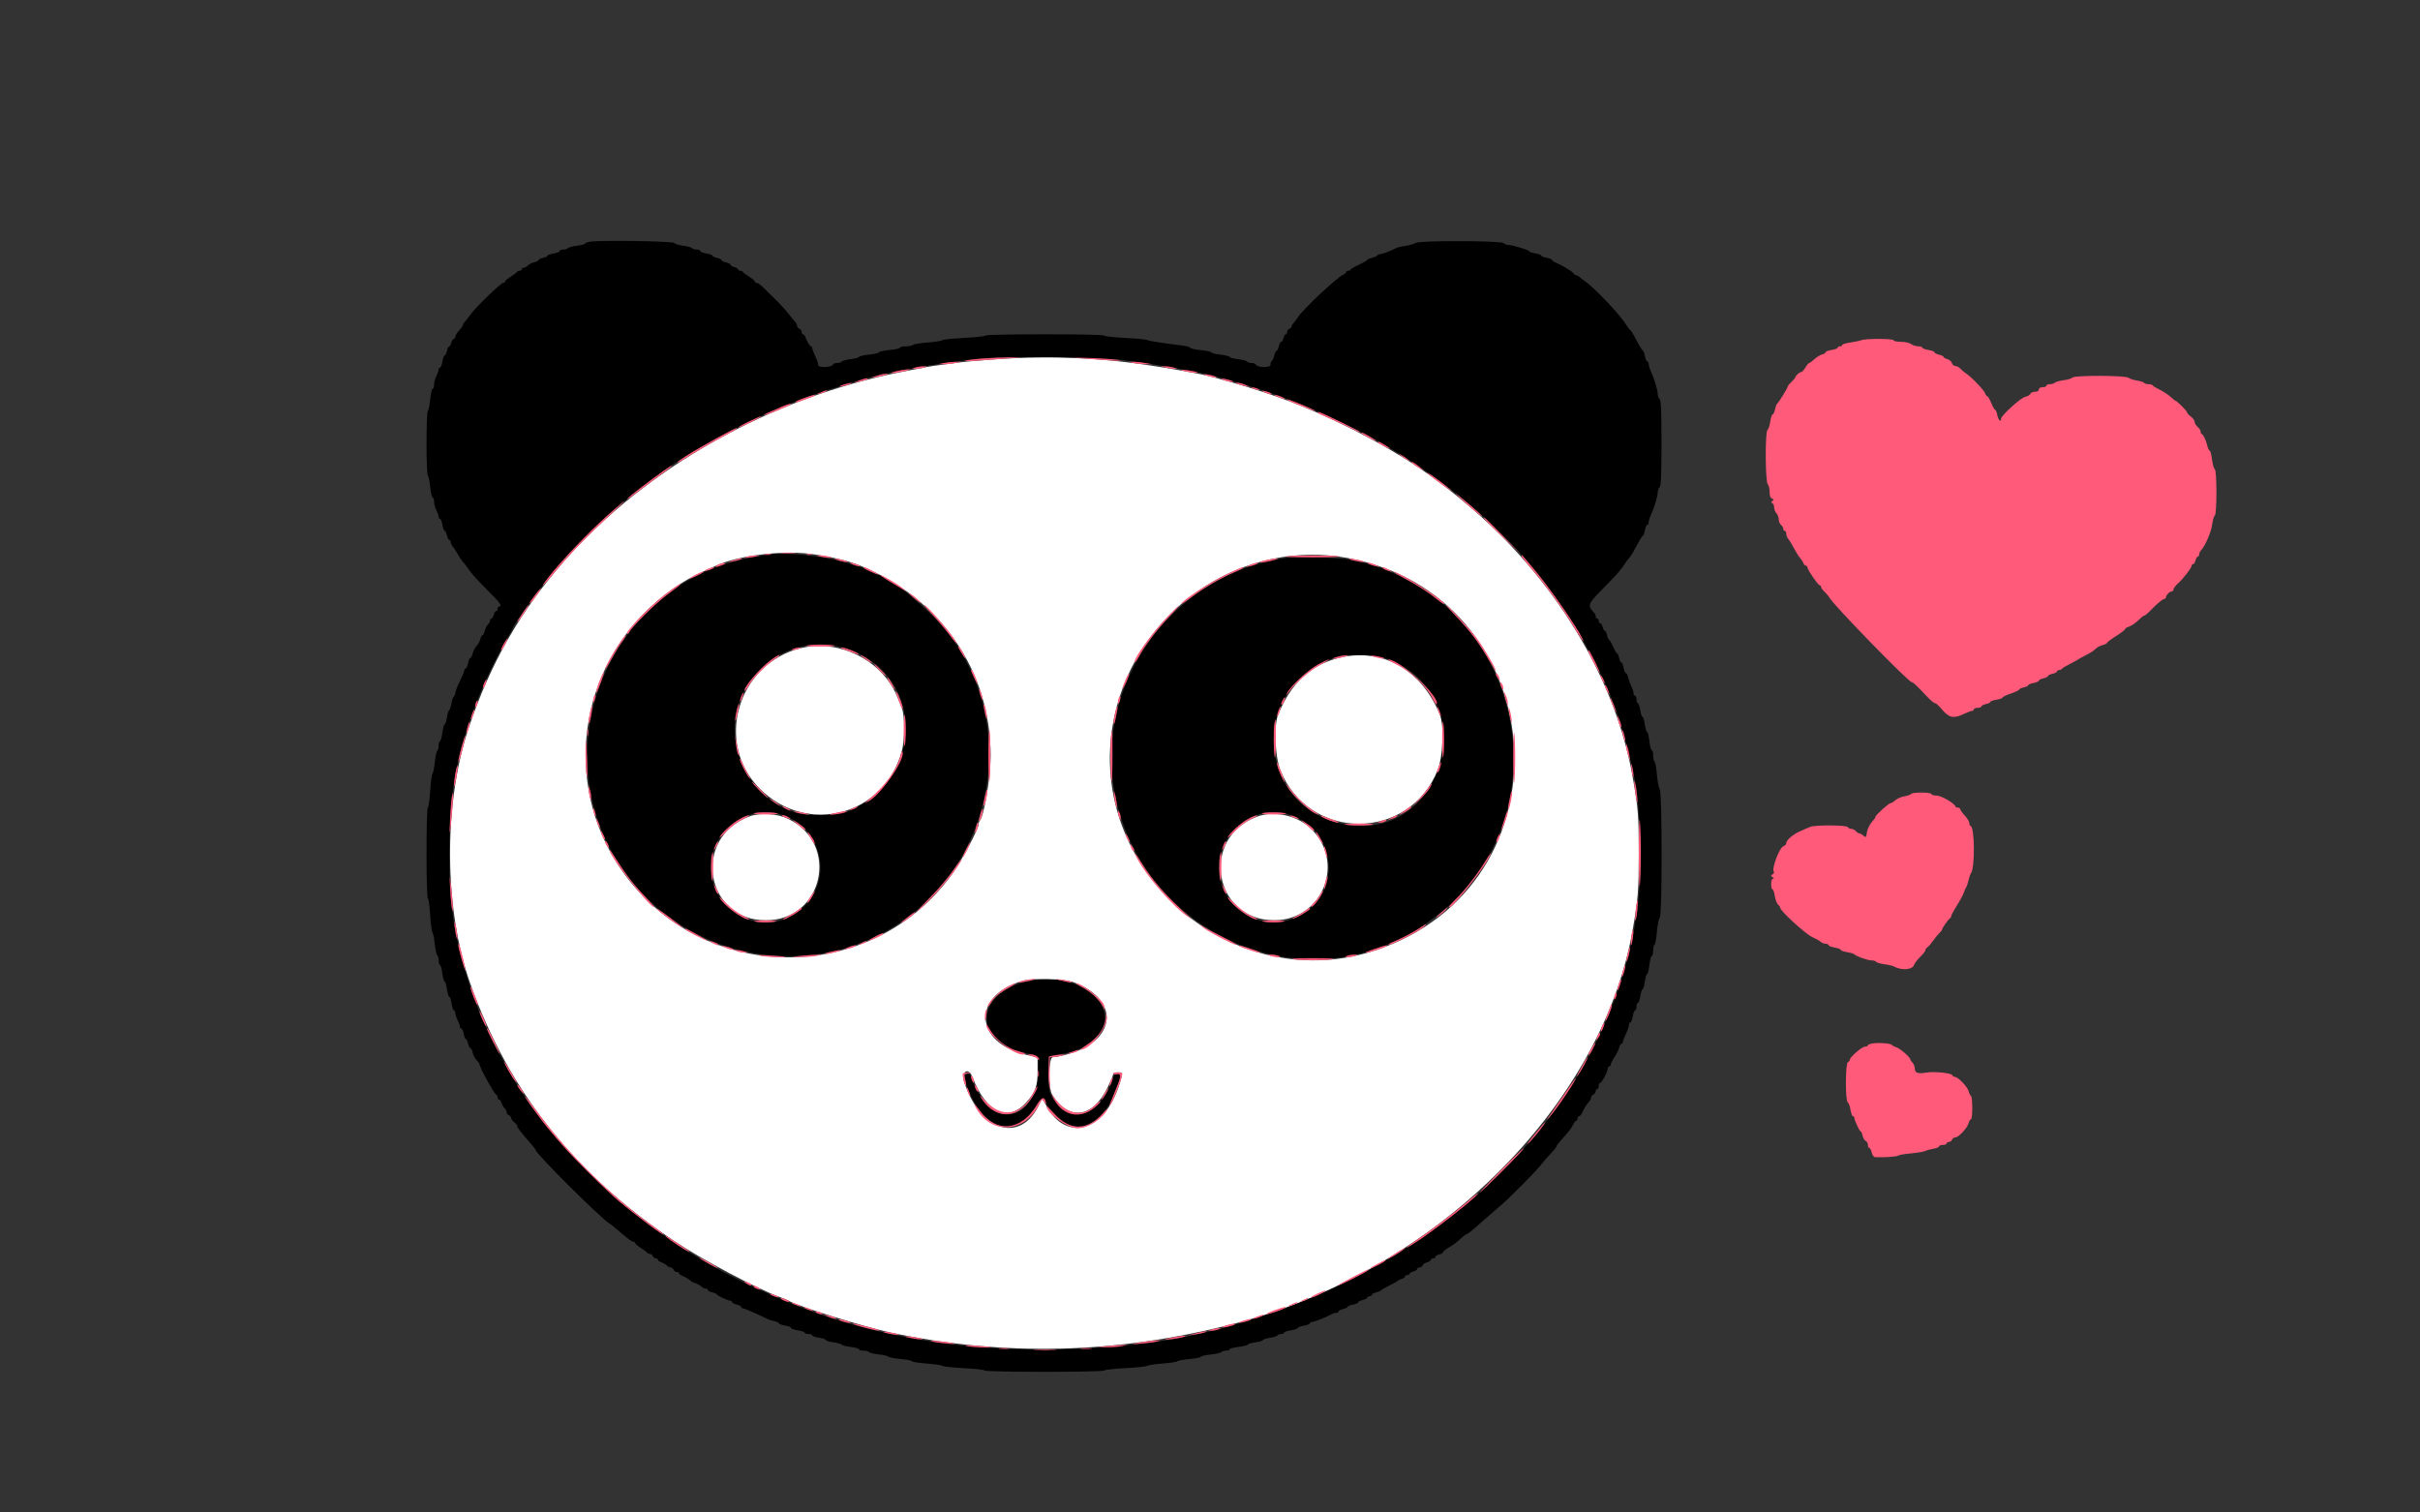 <svg id="svg" version="1.1" width="400" height="250" viewBox="0 0 400 250" xmlns="http://www.w3.org/2000/svg" xmlns:xlink="http://www.w3.org/1999/xlink" ><rect x="0" y="0" width="400" height="250" fill="#333333" stroke="none"/><g id="svgg"><path id="path0" d="M97.813 39.920 C 97.228 39.980,96.750 40.122,96.750 40.236 C 96.750 40.349,96.133 40.519,95.379 40.614 C 94.625 40.708,93.943 40.890,93.864 41.017 C 93.785 41.145,93.446 41.250,93.110 41.250 C 92.775 41.250,92.500 41.361,92.500 41.497 C 92.500 41.633,92.050 41.816,91.500 41.904 C 90.950 41.992,90.500 42.153,90.500 42.262 C 90.500 42.371,90.162 42.534,89.750 42.625 C 89.338 42.716,89.000 42.884,89.000 43.000 C 89.000 43.116,88.670 43.283,88.267 43.371 C 87.864 43.460,87.401 43.694,87.237 43.891 C 87.073 44.088,86.784 44.250,86.594 44.250 C 86.405 44.250,86.250 44.362,86.250 44.500 C 86.250 44.638,86.091 44.750,85.896 44.750 C 85.701 44.750,85.504 44.839,85.458 44.948 C 85.412 45.057,84.953 45.404,84.438 45.719 C 83.922 46.033,83.500 46.394,83.500 46.520 C 83.500 46.647,83.359 46.750,83.188 46.750 C 82.795 46.751,78.579 50.824,77.755 52.000 C 77.418 52.481,76.997 53.024,76.821 53.205 C 76.644 53.387,76.500 53.634,76.500 53.755 C 76.500 53.876,76.219 54.278,75.875 54.649 C 75.531 55.020,75.250 55.475,75.250 55.662 C 75.250 55.848,75.140 56.000,75.005 56.000 C 74.870 56.000,74.689 56.281,74.603 56.625 C 74.516 56.969,74.354 57.250,74.243 57.250 C 74.131 57.250,73.966 57.587,73.875 58.000 C 73.784 58.413,73.617 58.750,73.502 58.750 C 73.388 58.750,73.218 59.200,73.125 59.750 C 73.032 60.300,72.853 60.750,72.728 60.750 C 72.603 60.750,72.500 60.906,72.500 61.096 C 72.500 61.287,72.332 61.765,72.127 62.159 C 71.921 62.553,71.752 63.184,71.752 63.563 C 71.751 63.941,71.644 64.250,71.515 64.250 C 71.386 64.250,71.202 65.040,71.107 66.006 C 71.012 66.971,70.837 67.821,70.717 67.895 C 70.598 67.969,70.500 70.379,70.500 73.250 C 70.500 76.121,70.598 78.531,70.717 78.605 C 70.837 78.679,71.012 79.529,71.107 80.494 C 71.202 81.460,71.386 82.250,71.515 82.250 C 71.644 82.250,71.751 82.559,71.752 82.938 C 71.752 83.316,71.921 83.947,72.127 84.341 C 72.332 84.735,72.500 85.213,72.500 85.404 C 72.500 85.594,72.603 85.750,72.728 85.750 C 72.853 85.750,73.032 86.200,73.125 86.750 C 73.218 87.300,73.388 87.750,73.502 87.750 C 73.617 87.750,73.784 88.088,73.875 88.500 C 73.966 88.912,74.143 89.250,74.270 89.250 C 74.396 89.250,74.500 89.411,74.500 89.607 C 74.500 89.804,74.641 90.115,74.813 90.299 C 74.984 90.483,75.344 91.026,75.611 91.505 C 75.878 91.983,76.216 92.512,76.361 92.679 C 76.819 93.206,77.121 93.600,77.753 94.496 C 78.090 94.974,79.353 96.340,80.558 97.531 C 82.607 99.554,83.104 100.250,82.500 100.250 C 82.362 100.250,82.250 100.419,82.250 100.625 C 82.250 100.831,82.140 101.000,82.005 101.000 C 81.870 101.000,81.689 101.281,81.603 101.625 C 81.516 101.969,81.345 102.250,81.223 102.250 C 81.100 102.250,81.000 102.405,81.000 102.594 C 81.000 102.784,80.838 103.073,80.641 103.237 C 80.444 103.401,80.210 103.864,80.121 104.267 C 80.033 104.670,79.869 105.000,79.757 105.000 C 79.646 105.000,79.481 105.291,79.392 105.646 C 79.303 106.002,79.015 106.523,78.752 106.805 C 78.490 107.087,78.204 107.640,78.118 108.034 C 78.031 108.428,77.862 108.750,77.741 108.750 C 77.621 108.750,77.449 109.144,77.359 109.625 C 77.268 110.106,77.094 110.500,76.972 110.500 C 76.850 110.500,76.747 110.641,76.744 110.813 C 76.741 110.984,76.406 111.800,76.000 112.625 C 75.594 113.450,75.259 114.315,75.256 114.548 C 75.253 114.780,75.147 115.034,75.022 115.112 C 74.896 115.189,74.718 115.701,74.625 116.250 C 74.532 116.799,74.360 117.307,74.243 117.380 C 74.125 117.452,73.953 118.015,73.861 118.631 C 73.769 119.246,73.602 119.750,73.490 119.750 C 73.378 119.750,73.209 120.369,73.114 121.125 C 73.020 121.881,72.843 122.500,72.721 122.500 C 72.600 122.500,72.500 122.831,72.500 123.235 C 72.500 123.640,72.401 124.032,72.279 124.107 C 72.158 124.182,71.978 125.004,71.880 125.934 C 71.781 126.864,71.604 127.743,71.487 127.887 C 71.369 128.031,71.194 129.353,71.099 130.825 C 71.004 132.296,70.830 133.500,70.713 133.500 C 70.596 133.500,70.500 136.875,70.500 141.000 C 70.500 145.125,70.596 148.500,70.713 148.500 C 70.830 148.500,71.004 149.704,71.099 151.175 C 71.194 152.647,71.366 153.969,71.481 154.113 C 71.595 154.257,71.768 155.133,71.864 156.060 C 71.960 156.987,72.143 157.809,72.270 157.887 C 72.396 157.965,72.500 158.360,72.500 158.765 C 72.500 159.169,72.600 159.500,72.721 159.500 C 72.843 159.500,73.020 160.119,73.114 160.875 C 73.209 161.631,73.380 162.250,73.495 162.250 C 73.609 162.250,73.780 162.812,73.875 163.500 C 73.970 164.188,74.142 164.750,74.258 164.750 C 74.374 164.750,74.545 165.256,74.638 165.875 C 74.731 166.494,74.906 167.000,75.028 167.000 C 75.150 167.000,75.251 167.197,75.252 167.438 C 75.252 167.678,75.421 168.197,75.627 168.591 C 75.832 168.985,76.000 169.463,76.000 169.654 C 76.000 169.844,76.107 170.000,76.239 170.000 C 76.370 170.000,76.551 170.394,76.641 170.875 C 76.732 171.356,76.897 171.750,77.008 171.750 C 77.119 171.750,77.284 172.088,77.375 172.500 C 77.466 172.913,77.634 173.250,77.750 173.250 C 77.866 173.250,78.031 173.572,78.118 173.966 C 78.204 174.360,78.494 174.918,78.762 175.206 C 79.031 175.494,79.250 175.797,79.250 175.881 C 79.250 176.388,81.682 180.819,82.037 180.958 C 82.154 181.004,82.250 181.201,82.250 181.396 C 82.250 181.591,82.355 181.750,82.483 181.750 C 82.611 181.750,82.795 181.998,82.891 182.301 C 82.987 182.604,83.220 183.006,83.408 183.194 C 83.596 183.382,83.750 183.684,83.750 183.866 C 83.750 184.048,83.919 184.261,84.125 184.340 C 84.331 184.420,84.500 184.632,84.500 184.812 C 84.500 184.992,84.725 185.302,85.000 185.500 C 85.275 185.698,85.500 185.980,85.500 186.126 C 85.500 186.391,86.136 187.215,87.686 188.961 C 88.133 189.464,88.498 189.945,88.499 190.031 C 88.503 190.628,99.256 201.343,100.768 202.256 C 100.964 202.375,101.463 202.762,101.875 203.117 C 103.941 204.895,104.400 205.242,104.688 205.246 C 104.859 205.248,105.000 205.353,105.000 205.480 C 105.000 205.606,105.422 205.967,105.937 206.281 C 106.453 206.596,106.912 206.943,106.958 207.052 C 107.004 207.161,107.205 207.250,107.404 207.250 C 107.603 207.250,107.830 207.419,107.910 207.625 C 107.989 207.831,108.210 208.000,108.402 208.000 C 108.593 208.000,108.750 208.105,108.750 208.233 C 108.750 208.361,108.998 208.545,109.301 208.641 C 109.604 208.737,110.006 208.970,110.194 209.158 C 110.382 209.346,110.684 209.500,110.866 209.500 C 111.048 209.500,111.261 209.669,111.340 209.875 C 111.420 210.081,111.657 210.250,111.867 210.250 C 112.078 210.250,112.250 210.349,112.250 210.471 C 112.250 210.592,112.447 210.758,112.688 210.839 C 113.162 210.998,114.049 211.532,114.250 211.779 C 114.319 211.863,114.651 212.019,114.988 212.124 C 115.326 212.230,115.756 212.470,115.944 212.658 C 116.132 212.846,116.446 213.000,116.643 213.000 C 116.839 213.000,117.000 213.104,117.000 213.230 C 117.000 213.357,117.338 213.534,117.750 213.625 C 118.162 213.716,118.500 213.867,118.500 213.961 C 118.500 214.147,120.348 215.000,120.752 215.000 C 120.888 215.000,121.000 215.104,121.000 215.230 C 121.000 215.357,121.338 215.534,121.750 215.625 C 122.162 215.716,122.500 215.893,122.500 216.020 C 122.500 216.146,122.625 216.250,122.777 216.250 C 123.020 216.250,125.715 217.421,126.758 217.981 C 126.969 218.094,127.503 218.266,127.946 218.363 C 128.388 218.460,128.750 218.629,128.750 218.738 C 128.750 218.847,129.200 219.008,129.750 219.096 C 130.300 219.184,130.750 219.360,130.750 219.488 C 130.750 219.615,131.256 219.795,131.875 219.888 C 132.494 219.981,133.000 220.156,133.000 220.278 C 133.000 220.400,133.281 220.500,133.625 220.500 C 133.969 220.500,134.250 220.600,134.250 220.722 C 134.250 220.844,134.756 221.019,135.375 221.112 C 135.994 221.205,136.500 221.376,136.500 221.492 C 136.500 221.608,137.062 221.780,137.750 221.875 C 138.437 221.969,139.058 222.141,139.129 222.256 C 139.200 222.371,139.875 222.542,140.629 222.636 C 141.383 222.731,142.000 222.907,142.000 223.029 C 142.000 223.150,142.331 223.250,142.735 223.250 C 143.140 223.250,143.533 223.351,143.610 223.475 C 143.686 223.599,144.425 223.779,145.250 223.875 C 146.075 223.971,146.808 224.141,146.877 224.253 C 146.947 224.366,147.846 224.537,148.877 224.633 C 149.907 224.730,150.750 224.898,150.750 225.006 C 150.750 225.115,151.847 225.285,153.188 225.384 C 154.528 225.483,155.683 225.655,155.754 225.765 C 155.826 225.876,157.429 226.047,159.317 226.145 C 161.205 226.243,162.750 226.419,162.750 226.536 C 162.750 226.654,167.194 226.750,172.625 226.750 C 178.056 226.750,182.500 226.654,182.500 226.536 C 182.500 226.419,184.044 226.243,185.932 226.145 C 187.820 226.047,189.479 225.874,189.619 225.761 C 189.760 225.648,190.916 225.475,192.189 225.376 C 193.462 225.277,194.557 225.110,194.623 225.003 C 194.689 224.897,195.588 224.730,196.621 224.633 C 197.655 224.537,198.500 224.368,198.500 224.258 C 198.500 224.148,199.230 223.980,200.122 223.885 C 201.015 223.789,201.809 223.607,201.887 223.480 C 201.965 223.354,202.304 223.250,202.640 223.250 C 202.975 223.250,203.250 223.149,203.250 223.025 C 203.250 222.901,203.925 222.721,204.750 222.625 C 205.575 222.529,206.250 222.360,206.250 222.249 C 206.250 222.138,206.813 221.970,207.500 221.875 C 208.188 221.780,208.750 221.614,208.750 221.505 C 208.750 221.396,209.254 221.231,209.869 221.139 C 210.485 221.047,211.054 220.865,211.134 220.736 C 211.214 220.606,211.498 220.500,211.765 220.500 C 212.032 220.500,212.250 220.400,212.250 220.278 C 212.250 220.156,212.756 219.981,213.375 219.888 C 213.994 219.795,214.500 219.624,214.500 219.507 C 214.500 219.390,214.950 219.218,215.500 219.125 C 216.050 219.032,216.500 218.853,216.500 218.728 C 216.500 218.603,216.675 218.500,216.889 218.500 C 217.259 218.500,219.133 217.756,220.059 217.241 C 220.298 217.109,220.663 217.000,220.872 217.000 C 221.080 217.000,221.250 216.896,221.250 216.770 C 221.250 216.643,221.588 216.466,222.000 216.375 C 222.412 216.284,222.750 216.119,222.750 216.008 C 222.750 215.897,223.144 215.732,223.625 215.641 C 224.106 215.551,224.500 215.379,224.500 215.259 C 224.500 215.138,224.838 214.966,225.250 214.875 C 225.662 214.784,226.000 214.607,226.000 214.480 C 226.000 214.354,226.169 214.250,226.375 214.250 C 226.581 214.250,226.750 214.150,226.750 214.027 C 226.750 213.905,227.058 213.727,227.435 213.632 C 227.812 213.538,228.177 213.385,228.247 213.293 C 228.318 213.200,228.938 212.844,229.625 212.500 C 230.313 212.156,230.931 211.806,231.000 211.721 C 231.069 211.637,231.378 211.488,231.688 211.392 C 231.997 211.295,232.250 211.111,232.250 210.983 C 232.250 210.855,232.419 210.750,232.625 210.750 C 232.831 210.750,233.000 210.650,233.000 210.527 C 233.000 210.405,233.281 210.234,233.625 210.147 C 233.969 210.061,234.250 209.880,234.250 209.745 C 234.250 209.610,234.422 209.500,234.633 209.500 C 234.843 209.500,235.077 209.341,235.151 209.148 C 235.225 208.954,235.559 208.727,235.893 208.643 C 236.227 208.559,236.500 208.380,236.500 208.245 C 236.500 208.110,236.669 208.000,236.875 208.000 C 237.081 208.000,237.250 207.890,237.250 207.755 C 237.250 207.620,237.531 207.439,237.875 207.353 C 238.219 207.266,238.500 207.105,238.500 206.993 C 238.500 206.882,238.922 206.532,239.438 206.216 C 240.502 205.563,240.781 205.352,241.626 204.563 C 241.957 204.253,242.317 203.997,242.426 203.994 C 242.536 203.991,243.075 203.590,243.625 203.104 C 244.175 202.617,245.236 201.691,245.982 201.047 C 246.729 200.402,247.789 199.481,248.340 199.000 C 249.914 197.623,253.965 193.512,254.704 192.542 C 255.073 192.058,255.797 191.223,256.313 190.686 C 256.828 190.149,257.250 189.623,257.250 189.517 C 257.250 189.411,257.559 188.983,257.938 188.565 C 259.225 187.143,259.811 186.389,260.071 185.819 C 260.214 185.506,260.425 185.250,260.540 185.250 C 260.656 185.250,260.750 185.081,260.750 184.875 C 260.750 184.669,260.865 184.500,261.006 184.500 C 261.147 184.500,261.372 184.247,261.506 183.938 C 261.800 183.257,262.265 182.516,262.688 182.055 C 262.859 181.868,263.000 181.566,263.000 181.384 C 263.000 181.202,263.169 180.989,263.375 180.910 C 263.581 180.830,263.750 180.593,263.750 180.383 C 263.750 180.172,263.863 180.000,264.000 180.000 C 264.137 180.000,264.250 179.775,264.250 179.500 C 264.250 179.225,264.351 179.000,264.475 179.000 C 264.749 179.000,265.750 177.129,265.750 176.617 C 265.750 176.415,265.863 176.250,266.000 176.250 C 266.137 176.250,266.250 176.107,266.250 175.933 C 266.250 175.759,266.525 175.211,266.862 174.715 C 267.199 174.220,267.549 173.519,267.639 173.157 C 267.730 172.796,267.905 172.500,268.027 172.500 C 268.150 172.500,268.254 172.359,268.258 172.188 C 268.263 172.016,268.484 171.425,268.750 170.875 C 269.016 170.325,269.237 169.678,269.242 169.438 C 269.246 169.197,269.353 169.000,269.478 169.000 C 269.603 169.000,269.782 168.550,269.875 168.000 C 269.968 167.450,270.147 167.000,270.272 167.000 C 270.397 167.000,270.500 166.719,270.500 166.375 C 270.500 166.031,270.606 165.750,270.735 165.750 C 270.864 165.750,271.045 165.244,271.138 164.625 C 271.231 164.006,271.396 163.500,271.505 163.500 C 271.614 163.500,271.780 162.938,271.875 162.250 C 271.970 161.563,272.138 161.000,272.249 161.000 C 272.360 161.000,272.529 160.325,272.625 159.500 C 272.721 158.675,272.901 158.000,273.025 158.000 C 273.149 158.000,273.250 157.613,273.250 157.140 C 273.250 156.667,273.351 156.217,273.474 156.141 C 273.597 156.065,273.779 155.074,273.879 153.939 C 273.978 152.804,274.187 151.795,274.342 151.697 C 274.745 151.443,274.743 130.972,274.340 130.476 C 274.184 130.283,273.975 129.196,273.877 128.061 C 273.778 126.926,273.597 125.935,273.474 125.859 C 273.351 125.783,273.250 125.333,273.250 124.860 C 273.250 124.387,273.149 124.000,273.025 124.000 C 272.901 124.000,272.721 123.325,272.625 122.500 C 272.529 121.675,272.360 121.000,272.249 121.000 C 272.138 121.000,271.970 120.438,271.875 119.750 C 271.780 119.063,271.608 118.500,271.492 118.500 C 271.376 118.500,271.205 117.994,271.112 117.375 C 271.019 116.756,270.844 116.250,270.722 116.250 C 270.600 116.250,270.500 115.969,270.500 115.625 C 270.500 115.281,270.387 115.000,270.250 115.000 C 270.113 115.000,269.999 114.803,269.998 114.563 C 269.998 114.322,269.839 113.823,269.647 113.454 C 269.455 113.085,269.221 112.439,269.129 112.017 C 269.036 111.595,268.862 111.250,268.741 111.250 C 268.621 111.250,268.449 110.856,268.359 110.375 C 268.268 109.894,268.103 109.500,267.992 109.500 C 267.881 109.500,267.716 109.163,267.625 108.750 C 267.534 108.338,267.382 108.000,267.286 108.000 C 267.190 108.000,266.890 107.495,266.619 106.877 C 266.347 106.260,266.050 105.754,265.957 105.752 C 265.865 105.751,265.716 105.412,265.625 105.000 C 265.534 104.588,265.369 104.250,265.257 104.250 C 265.146 104.250,264.984 103.969,264.897 103.625 C 264.811 103.281,264.630 103.000,264.495 103.000 C 264.360 103.000,264.250 102.831,264.250 102.625 C 264.250 102.419,264.137 102.250,264.000 102.250 C 263.863 102.250,263.750 102.089,263.750 101.893 C 263.750 101.696,263.607 101.387,263.433 101.205 C 262.359 100.085,262.464 99.802,264.860 97.384 C 267.255 94.967,267.866 94.277,268.545 93.222 C 268.776 92.864,269.114 92.409,269.295 92.211 C 269.604 91.875,269.836 91.483,270.938 89.438 C 271.178 88.991,271.456 88.589,271.555 88.544 C 271.653 88.500,271.807 88.078,271.895 87.607 C 271.983 87.136,272.156 86.750,272.278 86.750 C 272.400 86.750,272.500 86.570,272.500 86.350 C 272.500 86.130,272.661 85.596,272.858 85.163 C 273.428 83.910,274.000 82.032,274.000 81.416 C 274.000 81.105,274.141 80.709,274.313 80.537 C 274.548 80.302,274.625 78.497,274.625 73.250 C 274.625 68.003,274.548 66.198,274.313 65.963 C 274.141 65.791,274.000 65.395,274.000 65.084 C 274.000 64.468,273.428 62.590,272.858 61.337 C 272.661 60.904,272.500 60.370,272.500 60.150 C 272.500 59.930,272.400 59.750,272.278 59.750 C 272.156 59.750,271.983 59.364,271.895 58.893 C 271.807 58.422,271.653 58.000,271.555 57.956 C 271.456 57.911,271.178 57.509,270.938 57.063 C 270.697 56.616,270.303 55.884,270.063 55.438 C 269.822 54.991,269.545 54.589,269.447 54.545 C 269.349 54.501,269.014 54.051,268.702 53.545 C 267.742 51.987,263.405 47.425,262.006 46.500 C 261.694 46.294,261.292 45.984,261.112 45.813 C 260.933 45.641,260.671 45.500,260.530 45.500 C 260.390 45.500,260.185 45.359,260.075 45.188 C 259.856 44.845,258.272 43.879,257.188 43.427 C 256.809 43.269,256.500 43.058,256.500 42.957 C 256.500 42.855,256.106 42.699,255.625 42.609 C 255.144 42.518,254.750 42.354,254.750 42.244 C 254.750 42.134,254.300 41.968,253.750 41.875 C 253.200 41.782,252.750 41.628,252.750 41.533 C 252.750 41.322,250.044 40.500,249.350 40.500 C 249.075 40.500,248.709 40.359,248.538 40.188 C 248.115 39.765,234.501 39.736,233.976 40.156 C 233.783 40.310,233.074 40.517,232.401 40.614 C 231.727 40.712,230.996 40.885,230.776 41.000 C 229.786 41.514,228.517 42.000,228.164 42.000 C 227.953 42.000,227.715 42.104,227.637 42.231 C 227.558 42.358,227.158 42.535,226.747 42.626 C 226.336 42.716,225.998 42.865,225.995 42.957 C 225.992 43.050,225.376 43.406,224.625 43.750 C 223.874 44.094,223.258 44.459,223.255 44.563 C 223.252 44.666,223.081 44.750,222.875 44.750 C 222.669 44.750,222.500 44.845,222.500 44.962 C 222.500 45.078,222.288 45.275,222.028 45.399 C 220.855 45.961,215.369 51.117,214.500 52.475 C 214.294 52.798,213.984 53.208,213.813 53.388 C 213.641 53.567,213.500 53.823,213.500 53.955 C 213.500 54.088,213.331 54.261,213.125 54.340 C 212.919 54.420,212.750 54.657,212.750 54.867 C 212.750 55.078,212.650 55.250,212.527 55.250 C 212.405 55.250,212.234 55.531,212.147 55.875 C 212.061 56.219,211.889 56.500,211.765 56.500 C 211.641 56.500,211.466 56.837,211.375 57.250 C 211.284 57.663,211.116 58.000,211.000 58.000 C 210.884 58.000,210.716 58.336,210.626 58.747 C 210.535 59.158,210.358 59.558,210.231 59.637 C 210.104 59.715,210.000 60.011,210.000 60.293 C 210.000 60.837,207.743 60.777,207.542 60.228 C 207.496 60.102,207.193 60.000,206.869 60.000 C 206.545 60.000,206.215 59.895,206.136 59.767 C 206.057 59.640,205.375 59.458,204.621 59.364 C 203.867 59.269,203.250 59.104,203.250 58.996 C 203.250 58.888,202.575 58.721,201.750 58.625 C 200.925 58.529,200.250 58.361,200.250 58.251 C 200.250 58.141,199.463 57.972,198.500 57.875 C 197.537 57.778,196.750 57.610,196.750 57.500 C 196.750 57.390,196.272 57.236,195.688 57.156 C 195.103 57.077,193.556 56.869,192.250 56.694 C 190.944 56.518,189.757 56.298,189.613 56.204 C 189.469 56.110,187.809 55.953,185.925 55.855 C 184.041 55.757,182.500 55.581,182.500 55.464 C 182.500 55.185,163.070 55.184,162.898 55.463 C 162.825 55.580,161.217 55.757,159.325 55.855 C 157.432 55.953,155.826 56.122,155.754 56.231 C 155.683 56.339,154.613 56.508,153.375 56.605 C 152.137 56.703,151.018 56.888,150.888 57.016 C 150.757 57.145,150.223 57.250,149.700 57.250 C 149.178 57.250,148.750 57.348,148.750 57.468 C 148.750 57.587,147.963 57.763,147.000 57.858 C 146.037 57.953,145.250 58.123,145.250 58.236 C 145.250 58.349,144.519 58.520,143.625 58.616 C 142.731 58.711,142.000 58.880,142.000 58.991 C 142.000 59.102,141.383 59.269,140.629 59.364 C 139.875 59.458,139.193 59.640,139.114 59.767 C 139.035 59.895,138.705 60.000,138.381 60.000 C 138.057 60.000,137.754 60.102,137.708 60.228 C 137.521 60.738,135.251 60.842,135.242 60.341 C 135.237 60.085,135.016 59.425,134.750 58.875 C 134.484 58.325,134.263 57.734,134.258 57.563 C 134.254 57.391,134.164 57.250,134.059 57.250 C 133.868 57.250,133.417 56.509,133.107 55.688 C 133.016 55.447,132.842 55.250,132.721 55.250 C 132.599 55.250,132.500 55.078,132.500 54.867 C 132.500 54.657,132.331 54.420,132.125 54.340 C 131.919 54.261,131.750 54.048,131.750 53.866 C 131.750 53.684,131.608 53.387,131.434 53.205 C 131.260 53.024,130.726 52.372,130.246 51.758 C 129.767 51.144,128.756 50.047,128.000 49.322 C 127.244 48.596,126.343 47.721,125.997 47.376 C 125.652 47.032,125.230 46.750,125.060 46.750 C 124.889 46.750,124.750 46.647,124.750 46.520 C 124.750 46.394,124.328 46.033,123.813 45.719 C 123.297 45.404,122.838 45.057,122.792 44.948 C 122.746 44.839,122.549 44.750,122.354 44.750 C 122.159 44.750,122.000 44.650,122.000 44.527 C 122.000 44.405,121.719 44.234,121.375 44.147 C 121.031 44.061,120.750 43.889,120.750 43.765 C 120.750 43.641,120.412 43.466,120.000 43.375 C 119.588 43.284,119.250 43.116,119.250 43.000 C 119.250 42.884,118.912 42.716,118.500 42.625 C 118.088 42.534,117.750 42.371,117.750 42.262 C 117.750 42.153,117.300 41.992,116.750 41.904 C 116.200 41.816,115.750 41.633,115.750 41.497 C 115.750 41.361,115.475 41.250,115.140 41.250 C 114.804 41.250,114.466 41.148,114.389 41.023 C 114.312 40.899,113.659 40.716,112.937 40.618 C 112.215 40.520,111.546 40.314,111.448 40.160 C 111.271 39.879,100.121 39.682,97.813 39.920 M185.375 59.483 C 186.475 59.644,188.613 59.947,190.125 60.155 C 193.503 60.621,199.222 61.720,201.125 62.268 C 201.537 62.386,202.550 62.671,203.375 62.899 C 205.292 63.430,209.473 64.727,210.125 64.993 C 210.400 65.105,211.188 65.391,211.875 65.629 C 215.602 66.915,223.746 70.636,227.500 72.767 C 245.390 82.923,257.534 95.898,265.507 113.375 C 267.326 117.363,268.954 122.737,270.227 128.956 C 271.109 133.263,271.407 143.250,270.818 148.707 C 268.041 174.393,250.233 197.945,223.375 211.451 C 220.603 212.844,216.952 214.500,216.650 214.500 C 216.485 214.500,216.243 214.594,216.112 214.709 C 215.982 214.823,215.313 215.119,214.625 215.365 C 213.938 215.612,213.037 215.962,212.625 216.144 C 211.739 216.535,206.517 218.264,204.375 218.876 C 203.550 219.112,202.369 219.449,201.750 219.625 C 201.131 219.802,199.725 220.134,198.625 220.363 C 197.525 220.592,196.175 220.887,195.625 221.018 C 195.075 221.149,193.838 221.373,192.875 221.516 C 169.506 224.987,147.409 222.643,129.125 214.752 C 128.575 214.515,127.506 214.052,126.750 213.724 C 115.688 208.919,105.462 201.986,97.119 193.635 C 94.011 190.524,93.038 189.460,90.492 186.389 C 89.226 184.861,86.329 180.789,85.379 179.201 C 82.967 175.170,79.974 169.354,79.165 167.125 C 78.965 166.575,78.474 165.225,78.073 164.125 C 76.730 160.439,75.421 155.404,74.985 152.250 C 74.370 147.799,74.277 146.331,74.279 141.125 C 74.284 130.512,75.467 124.298,79.302 114.750 C 80.356 112.127,82.654 107.422,83.793 105.558 C 84.319 104.696,84.750 103.940,84.750 103.877 C 84.750 103.339,90.103 96.014,92.607 93.125 C 98.950 85.807,108.498 77.944,116.125 73.757 C 116.950 73.304,117.737 72.848,117.875 72.742 C 118.232 72.469,124.320 69.421,126.250 68.549 C 127.761 67.867,128.583 67.522,131.688 66.271 C 135.039 64.921,143.242 62.403,146.375 61.763 C 153.213 60.367,158.626 59.552,163.750 59.147 C 166.346 58.941,183.502 59.208,185.375 59.483 M127.250 91.641 C 126.906 91.699,125.838 91.871,124.875 92.021 C 104.998 95.137,92.396 115.857,98.660 135.125 C 104.355 152.642,123.486 162.218,141.000 156.319 C 162.434 149.099,170.473 122.426,156.618 104.500 C 153.875 100.951,146.677 95.000,145.126 95.000 C 145.056 95.000,144.412 94.718,143.696 94.372 C 142.434 93.763,142.021 93.618,139.375 92.852 C 136.011 91.877,129.617 91.239,127.250 91.641 M213.000 92.157 C 193.848 94.592,180.479 113.088,184.381 131.750 C 188.737 152.579,211.653 164.454,230.444 155.620 C 231.170 155.279,231.819 155.000,231.886 155.000 C 232.670 155.000,238.339 150.898,240.521 148.752 C 256.744 132.794,251.805 104.596,231.125 95.117 C 228.096 93.728,227.710 93.597,223.750 92.613 C 222.148 92.214,214.947 91.909,213.000 92.157 M138.672 106.894 C 152.627 110.124,153.608 128.519,140.125 134.145 C 138.806 134.696,134.341 134.908,132.430 134.511 C 124.791 132.926,119.691 124.296,121.966 116.806 C 124.174 109.535,131.444 105.221,138.672 106.894 M229.447 108.953 C 245.691 115.229,238.504 140.031,221.580 136.105 C 206.976 132.719,206.826 112.474,221.375 108.479 C 222.799 108.087,227.997 108.393,229.447 108.953 M129.017 134.602 C 136.615 136.908,137.988 146.904,131.284 151.108 C 125.141 154.961,117.151 150.198,117.544 142.919 C 117.858 137.112,123.592 132.955,129.017 134.602 M213.143 134.668 C 221.861 137.626,221.736 149.538,212.960 152.089 C 207.235 153.754,201.500 149.393,201.500 143.375 C 201.500 137.336,207.588 132.783,213.143 134.668 M169.750 162.224 C 161.152 164.200,160.816 172.110,169.250 173.998 C 171.815 174.573,171.662 174.367,171.604 177.181 C 171.478 183.307,166.673 186.323,163.048 182.550 C 162.128 181.592,160.500 178.609,160.500 177.880 C 160.500 177.645,160.270 177.500,159.898 177.500 C 159.192 177.500,159.423 178.877,160.517 181.186 C 163.384 187.239,168.308 187.881,171.401 182.604 C 172.121 181.375,172.620 181.199,172.845 182.095 C 173.060 182.951,175.154 185.191,176.274 185.762 C 179.681 187.500,183.678 184.068,185.094 178.188 C 185.288 177.381,184.353 177.149,184.086 177.938 C 182.221 183.447,178.396 185.711,175.450 183.050 C 173.471 181.262,173.224 180.615,173.304 177.431 L 173.375 174.628 174.875 174.350 C 177.401 173.883,178.376 173.536,179.804 172.595 C 186.981 167.869,179.367 160.014,169.750 162.224 " stroke="none" fill="#000000" fill-rule="evenodd"></path><path id="path1" d="M164.500 59.386 C 161.956 59.563,159.088 59.823,158.125 59.964 C 157.162 60.105,155.813 60.288,155.125 60.371 C 153.854 60.524,153.298 60.624,148.875 61.503 C 127.349 65.780,106.936 77.223,93.357 92.625 C 86.050 100.913,81.077 109.577,77.478 120.292 C 73.258 132.850,73.376 150.384,77.761 162.664 C 84.111 180.443,94.938 194.084,111.500 205.168 C 116.025 208.196,125.168 213.046,128.875 214.385 C 129.563 214.633,130.238 214.910,130.375 215.001 C 131.658 215.845,142.924 219.365,147.250 220.273 C 166.111 224.235,184.291 223.797,203.500 218.921 C 236.840 210.458,264.702 183.091,269.851 153.750 C 270.763 148.551,270.870 147.212,270.870 141.000 C 270.870 134.752,270.773 133.563,269.828 128.250 C 266.921 111.909,256.853 95.395,242.457 83.356 C 239.948 81.257,239.303 80.753,236.500 78.697 C 231.069 74.714,222.929 70.303,215.125 67.114 C 211.037 65.444,205.962 63.796,200.125 62.244 C 198.855 61.907,196.164 61.389,192.500 60.777 C 182.694 59.140,174.156 58.716,164.500 59.386 M133.625 91.509 C 136.657 91.855,140.153 92.660,142.125 93.466 C 155.544 98.946,163.783 110.968,163.738 125.000 C 163.727 128.465,162.660 134.884,161.974 135.612 C 161.851 135.743,161.750 136.038,161.750 136.267 C 161.750 137.013,158.913 142.345,157.394 144.453 C 144.550 162.283,118.050 162.935,104.195 145.762 C 93.555 132.573,94.486 113.616,106.371 101.457 C 109.334 98.426,112.683 96.049,116.250 94.448 C 117.144 94.047,118.100 93.615,118.375 93.489 C 121.892 91.879,128.902 90.969,133.625 91.509 M222.764 92.231 C 256.189 98.387,260.453 144.696,228.692 156.607 C 203.481 166.062,177.550 142.531,184.634 116.625 C 189.231 99.812,205.928 89.130,222.764 92.231 M132.375 107.128 C 121.879 109.720,118.054 122.828,125.593 130.370 C 133.403 138.185,146.172 134.807,149.054 124.164 C 149.570 122.257,149.569 118.303,149.053 117.000 C 148.096 114.589,147.817 114.001,147.155 113.000 C 144.021 108.260,137.800 105.789,132.375 107.128 M221.375 108.727 C 216.610 109.885,213.303 112.987,211.221 118.250 C 210.545 119.960,210.753 125.064,211.586 127.192 C 216.267 139.153,232.983 139.153,237.664 127.192 C 238.496 125.065,238.705 119.962,238.030 118.250 C 235.066 110.737,228.516 106.992,221.375 108.727 M123.832 134.967 C 114.333 138.509,116.555 152.157,126.625 152.115 C 136.116 152.076,138.857 139.473,130.272 135.347 C 128.414 134.454,125.646 134.291,123.832 134.967 M207.767 134.990 C 198.310 138.506,200.583 152.124,210.625 152.109 C 218.714 152.097,222.488 142.343,216.536 136.832 C 214.282 134.746,210.539 133.959,207.767 134.990 M177.461 162.357 C 185.334 165.303,184.543 172.225,176.089 174.362 C 175.244 174.575,174.316 174.750,174.026 174.750 C 173.306 174.750,173.220 179.815,173.921 180.946 C 176.667 185.379,180.633 184.823,183.118 179.656 C 183.603 178.648,184.000 177.694,184.000 177.536 C 184.000 177.379,184.338 177.250,184.750 177.250 C 185.634 177.250,185.636 177.267,185.032 179.209 C 182.546 187.197,176.031 188.911,172.763 182.438 C 172.572 182.059,172.349 181.750,172.269 181.750 C 172.188 181.750,171.983 182.059,171.813 182.438 C 168.838 189.060,162.112 187.155,159.392 178.919 C 158.791 177.101,160.071 176.295,160.752 178.063 C 163.031 183.977,166.647 185.621,169.710 182.133 C 171.155 180.486,171.500 179.504,171.500 177.031 L 171.500 174.793 169.575 174.339 C 160.939 172.303,160.614 164.491,169.066 162.121 C 170.798 161.635,175.916 161.779,177.461 162.357 " stroke="none" fill="#ffffff" fill-rule="evenodd"></path><path id="path2" d="M307.625 56.234 C 307.350 56.346,306.534 56.518,305.813 56.617 C 305.091 56.716,304.500 56.899,304.500 57.023 C 304.500 57.148,304.331 57.250,304.125 57.250 C 303.919 57.250,303.750 57.348,303.750 57.468 C 303.750 57.588,303.300 57.758,302.750 57.846 C 302.200 57.934,301.750 58.105,301.750 58.226 C 301.750 58.347,301.488 58.512,301.168 58.592 C 300.848 58.672,300.280 59.022,299.905 59.369 C 299.531 59.716,299.142 60.000,299.041 60.000 C 298.940 60.000,298.658 60.337,298.415 60.750 C 298.171 61.163,297.858 61.500,297.718 61.500 C 297.441 61.500,296.750 62.120,296.750 62.369 C 296.750 62.454,296.469 62.785,296.125 63.103 C 295.781 63.422,295.500 63.772,295.500 63.882 C 295.500 64.104,293.986 66.553,293.727 66.750 C 293.637 66.819,293.483 67.241,293.387 67.688 C 293.290 68.134,293.114 68.500,292.995 68.500 C 292.877 68.500,292.702 69.034,292.606 69.688 C 292.509 70.341,292.306 70.955,292.153 71.053 C 291.740 71.318,291.772 79.621,292.188 80.037 C 292.359 80.209,292.500 80.781,292.500 81.308 C 292.500 81.951,292.630 82.316,292.896 82.418 C 293.217 82.541,293.229 82.614,292.958 82.804 C 292.698 82.987,292.693 83.066,292.938 83.165 C 293.109 83.235,293.250 83.556,293.250 83.878 C 293.250 84.200,293.419 84.633,293.625 84.839 C 293.831 85.046,294.000 85.490,294.000 85.827 C 294.000 86.163,294.169 86.579,294.375 86.750 C 294.581 86.921,294.750 87.216,294.750 87.406 C 294.750 87.595,294.863 87.750,295.000 87.750 C 295.137 87.750,295.250 87.967,295.250 88.232 C 295.250 88.497,295.391 88.865,295.563 89.049 C 295.734 89.233,296.156 89.924,296.500 90.583 C 296.844 91.243,297.299 91.972,297.513 92.204 C 297.726 92.436,297.975 92.822,298.067 93.063 C 298.159 93.303,298.350 93.500,298.492 93.500 C 298.634 93.500,298.750 93.632,298.750 93.794 C 298.750 94.182,300.523 96.750,300.792 96.750 C 300.906 96.750,301.000 96.868,301.000 97.012 C 301.000 97.156,301.263 97.522,301.584 97.824 C 301.905 98.127,302.271 98.565,302.397 98.797 C 303.066 100.024,315.453 112.750,315.979 112.750 C 316.203 112.750,316.864 113.365,318.297 114.903 C 319.142 115.812,319.673 116.250,319.927 116.250 C 320.036 116.250,320.557 116.756,321.084 117.375 C 322.189 118.671,322.955 118.807,324.625 118.000 C 325.175 117.734,325.766 117.513,325.938 117.508 C 326.109 117.504,326.250 117.388,326.250 117.250 C 326.250 117.112,326.531 117.000,326.875 117.000 C 327.219 117.000,327.500 116.896,327.500 116.770 C 327.500 116.643,327.837 116.466,328.250 116.375 C 328.663 116.284,329.000 116.121,329.000 116.012 C 329.000 115.903,329.450 115.742,330.000 115.654 C 330.550 115.566,331.000 115.406,331.000 115.299 C 331.000 115.191,331.619 114.893,332.375 114.636 C 333.131 114.379,333.750 114.084,333.750 113.979 C 333.750 113.875,334.087 113.716,334.500 113.625 C 334.913 113.534,335.250 113.369,335.250 113.258 C 335.250 113.147,335.644 112.982,336.125 112.891 C 336.606 112.801,337.000 112.629,337.000 112.509 C 337.000 112.388,337.337 112.216,337.750 112.125 C 338.163 112.034,338.500 111.866,338.500 111.750 C 338.500 111.634,338.837 111.466,339.250 111.375 C 339.663 111.284,340.000 111.107,340.000 110.980 C 340.000 110.854,340.159 110.750,340.354 110.750 C 340.549 110.750,340.746 110.666,340.792 110.563 C 340.838 110.459,341.438 110.094,342.125 109.750 C 342.813 109.406,343.431 109.069,343.500 109.000 C 343.569 108.931,344.075 108.650,344.625 108.376 C 345.175 108.101,345.762 107.763,345.929 107.626 C 346.096 107.488,346.396 107.239,346.595 107.073 C 346.794 106.906,347.248 106.697,347.604 106.608 C 347.959 106.519,348.250 106.368,348.250 106.273 C 348.250 106.179,348.925 105.671,349.750 105.145 C 350.575 104.620,351.250 104.104,351.250 103.999 C 351.250 103.894,351.447 103.742,351.688 103.661 C 352.316 103.451,353.038 102.960,353.674 102.313 C 353.978 102.003,354.319 101.750,354.432 101.750 C 354.546 101.750,354.934 101.441,355.295 101.063 C 356.444 99.859,357.460 99.000,357.734 99.000 C 357.880 99.000,358.000 98.879,358.000 98.732 C 358.000 98.386,358.636 97.750,358.982 97.750 C 359.129 97.750,359.250 97.606,359.250 97.431 C 359.250 97.255,359.560 96.833,359.940 96.493 C 360.844 95.683,362.250 93.878,362.250 93.527 C 362.250 93.374,362.360 93.250,362.495 93.250 C 362.630 93.250,362.811 92.969,362.897 92.625 C 362.984 92.281,363.155 92.000,363.277 92.000 C 363.400 92.000,363.500 91.839,363.500 91.643 C 363.500 91.446,363.642 91.137,363.816 90.955 C 364.492 90.249,365.493 87.921,365.654 86.679 C 365.748 85.962,365.940 85.300,366.081 85.208 C 366.446 84.971,366.443 77.774,366.078 77.547 C 365.926 77.453,365.720 76.728,365.622 75.938 C 365.523 75.147,365.355 74.500,365.248 74.500 C 365.142 74.500,364.979 74.191,364.888 73.813 C 364.647 72.813,364.157 71.750,363.939 71.750 C 363.835 71.750,363.750 71.580,363.750 71.373 C 363.750 71.165,363.525 70.802,363.250 70.567 C 362.975 70.332,362.750 69.955,362.750 69.729 C 362.750 69.504,362.469 69.109,362.125 68.851 C 361.781 68.593,361.500 68.281,361.500 68.158 C 361.500 67.934,359.819 66.250,359.596 66.250 C 359.531 66.250,359.174 65.965,358.802 65.616 C 358.429 65.267,357.619 64.733,357.000 64.428 C 356.381 64.124,355.837 63.791,355.792 63.688 C 355.746 63.584,355.443 63.500,355.119 63.500 C 354.795 63.500,354.469 63.402,354.395 63.283 C 354.321 63.163,353.786 62.990,353.205 62.897 C 352.625 62.804,351.989 62.595,351.792 62.432 C 351.322 62.041,342.802 62.018,342.549 62.407 C 342.453 62.553,341.817 62.748,341.135 62.839 C 340.453 62.930,339.784 63.116,339.648 63.252 C 339.511 63.389,339.141 63.500,338.825 63.500 C 338.509 63.500,338.250 63.612,338.250 63.750 C 338.250 63.888,337.969 64.000,337.625 64.000 C 337.236 64.000,337.000 64.142,337.000 64.375 C 337.000 64.610,336.763 64.750,336.367 64.750 C 336.019 64.750,335.674 64.906,335.601 65.097 C 335.528 65.288,335.145 65.509,334.750 65.588 C 334.010 65.736,330.750 68.693,330.750 69.217 C 330.750 69.874,330.292 69.429,330.141 68.625 C 330.051 68.144,329.893 67.750,329.790 67.750 C 329.687 67.750,329.394 67.244,329.139 66.625 C 328.883 66.006,328.587 65.500,328.479 65.500 C 328.372 65.500,328.217 65.291,328.136 65.035 C 327.970 64.513,325.881 62.326,324.997 61.750 C 324.681 61.544,324.246 61.178,324.031 60.938 C 323.815 60.697,323.446 60.500,323.211 60.500 C 322.976 60.500,322.712 60.275,322.625 60.001 C 322.538 59.726,322.193 59.432,321.858 59.348 C 321.524 59.265,321.250 59.104,321.250 58.993 C 321.250 58.881,320.913 58.716,320.500 58.625 C 320.087 58.534,319.750 58.358,319.750 58.233 C 319.750 58.108,319.300 57.934,318.750 57.846 C 318.200 57.758,317.750 57.588,317.750 57.468 C 317.750 57.348,317.441 57.246,317.063 57.242 C 316.684 57.238,316.157 57.069,315.890 56.867 C 315.619 56.662,314.872 56.500,314.202 56.500 C 313.541 56.500,313.000 56.388,313.000 56.250 C 313.000 55.950,308.361 55.936,307.625 56.234 M162.287 59.270 C 160.863 59.379,159.627 59.540,159.540 59.627 C 159.452 59.714,160.336 59.711,161.503 59.620 C 162.670 59.528,164.863 59.368,166.375 59.263 C 169.121 59.073,169.122 59.072,167.000 59.072 C 165.831 59.071,163.710 59.161,162.287 59.270 M178.875 59.245 C 184.150 59.645,185.930 59.722,184.875 59.504 C 184.325 59.391,182.131 59.239,180.000 59.167 C 176.565 59.051,176.437 59.060,178.875 59.245 M156.000 60.000 L 155.125 60.184 156.000 60.203 C 156.481 60.213,157.325 60.128,157.875 60.014 L 158.875 59.807 157.875 59.812 C 157.325 59.814,156.481 59.899,156.000 60.000 M187.375 60.000 C 187.787 60.105,188.631 60.190,189.250 60.189 L 190.375 60.187 189.250 59.987 C 188.631 59.877,187.787 59.792,187.375 59.798 L 186.625 59.809 187.375 60.000 M151.250 60.750 C 150.642 60.945,150.646 60.950,151.375 60.950 C 151.787 60.950,152.406 60.860,152.750 60.750 C 153.358 60.555,153.354 60.550,152.625 60.550 C 152.213 60.550,151.594 60.640,151.250 60.750 M192.625 60.750 C 193.037 60.855,193.656 60.943,194.000 60.946 L 194.625 60.950 194.000 60.750 C 193.656 60.640,193.037 60.552,192.625 60.554 L 191.875 60.559 192.625 60.750 M148.528 61.270 C 147.925 61.389,147.366 61.550,147.287 61.629 C 147.121 61.796,149.080 61.508,150.000 61.231 C 150.882 60.966,149.954 60.990,148.528 61.270 M195.375 61.229 C 195.650 61.340,196.438 61.501,197.125 61.587 C 197.882 61.682,198.178 61.661,197.875 61.534 C 197.600 61.419,196.813 61.258,196.125 61.176 C 195.400 61.090,195.085 61.113,195.375 61.229 M144.875 62.129 L 143.875 62.470 144.875 62.325 C 145.425 62.244,146.100 62.090,146.375 61.980 L 146.875 61.782 146.375 61.785 C 146.100 61.787,145.425 61.942,144.875 62.129 M199.125 61.972 C 199.892 62.299,201.447 62.566,201.000 62.293 C 200.794 62.167,200.175 61.995,199.625 61.911 C 198.974 61.811,198.799 61.833,199.125 61.972 M142.000 62.892 L 141.125 63.246 142.000 63.094 C 142.992 62.922,143.908 62.507,143.250 62.527 C 143.044 62.533,142.481 62.697,142.000 62.892 M202.000 62.705 C 202.206 62.829,202.769 63.001,203.250 63.086 C 203.795 63.183,203.983 63.159,203.750 63.024 C 203.231 62.724,201.512 62.410,202.000 62.705 M139.535 63.537 C 139.073 63.670,138.744 63.827,138.803 63.886 C 138.862 63.946,139.409 63.838,140.018 63.647 C 141.261 63.257,140.841 63.161,139.535 63.537 M204.625 63.479 C 204.900 63.587,205.463 63.744,205.875 63.828 L 206.625 63.979 205.875 63.626 C 205.463 63.432,204.900 63.275,204.625 63.277 L 204.125 63.282 204.625 63.479 M207.125 64.250 C 207.400 64.368,207.794 64.465,208.000 64.465 C 208.236 64.465,208.190 64.385,207.875 64.250 C 207.600 64.132,207.206 64.035,207.000 64.035 C 206.764 64.035,206.810 64.115,207.125 64.250 M135.625 64.884 C 135.000 65.185,134.979 65.220,135.500 65.092 C 136.208 64.919,137.005 64.513,136.625 64.519 C 136.488 64.521,136.037 64.685,135.625 64.884 M208.750 64.716 C 209.359 65.079,210.412 65.342,210.125 65.060 C 209.988 64.925,209.537 64.742,209.125 64.654 C 208.635 64.549,208.505 64.571,208.750 64.716 M133.027 65.753 C 131.696 66.232,131.199 66.500,131.646 66.500 C 131.908 66.500,134.571 65.509,134.729 65.353 C 134.945 65.140,134.331 65.284,133.027 65.753 M211.250 65.625 C 212.391 66.065,212.841 66.058,211.875 65.616 C 211.463 65.427,210.956 65.276,210.750 65.280 C 210.544 65.285,210.769 65.440,211.250 65.625 M212.771 66.102 C 212.994 66.320,217.306 68.027,217.399 67.934 C 217.454 67.880,216.489 67.422,215.255 66.918 C 213.172 66.066,212.512 65.849,212.771 66.102 M129.125 67.262 C 128.575 67.521,127.689 67.911,127.156 68.127 C 126.624 68.344,126.239 68.572,126.301 68.635 C 126.400 68.733,130.448 67.096,130.729 66.843 C 131.020 66.583,130.003 66.848,129.125 67.262 M217.877 68.253 C 217.961 68.389,218.121 68.500,218.234 68.500 C 218.405 68.500,223.990 71.074,224.563 71.417 C 224.666 71.479,224.750 71.463,224.750 71.382 C 224.750 71.247,219.215 68.541,218.175 68.167 C 217.906 68.071,217.786 68.106,217.877 68.253 M123.793 69.666 C 122.785 70.148,122.009 70.592,122.068 70.652 C 122.128 70.711,123.065 70.313,124.151 69.768 C 126.590 68.543,126.305 68.462,123.793 69.666 M120.373 71.401 C 119.687 71.760,118.675 72.310,118.125 72.623 C 117.575 72.937,116.563 73.507,115.877 73.889 C 114.071 74.894,112.000 76.242,112.000 76.411 C 112.000 76.492,112.253 76.395,112.563 76.196 C 114.250 75.110,117.287 73.341,119.199 72.329 C 121.189 71.276,122.034 70.750,121.736 70.750 C 121.673 70.750,121.059 71.043,120.373 71.401 M225.000 71.599 C 225.000 71.653,225.563 71.992,226.250 72.351 C 227.797 73.160,227.891 73.027,226.393 72.149 C 225.319 71.519,225.000 71.393,225.000 71.599 M227.750 73.120 C 227.750 73.186,228.200 73.469,228.750 73.750 C 229.990 74.382,230.063 74.234,228.861 73.525 C 227.945 72.984,227.750 72.913,227.750 73.120 M231.625 75.380 C 231.900 75.603,232.350 75.897,232.625 76.032 L 233.125 76.278 232.625 75.870 C 232.350 75.647,231.900 75.353,231.625 75.218 L 231.125 74.972 231.625 75.380 M233.418 76.522 C 233.580 76.716,234.086 77.081,234.543 77.333 L 235.375 77.792 234.750 77.264 C 233.862 76.514,233.024 76.047,233.418 76.522 M109.725 77.792 C 106.577 80.058,104.077 81.982,103.746 82.394 C 103.542 82.648,104.095 82.298,104.974 81.616 C 105.854 80.933,107.485 79.717,108.599 78.913 C 110.715 77.387,111.192 77.000,110.963 77.000 C 110.887 77.000,110.330 77.356,109.725 77.792 M236.021 78.290 C 236.648 78.858,238.550 80.277,239.604 80.964 C 240.783 81.731,238.261 79.658,236.877 78.722 C 236.051 78.163,235.666 77.969,236.021 78.290 M241.134 82.125 C 242.763 83.668,245.078 85.611,244.978 85.351 C 244.922 85.203,244.031 84.370,243.000 83.499 C 240.810 81.650,240.011 81.061,241.134 82.125 M100.500 85.105 C 96.783 88.409,91.251 94.332,89.854 96.504 C 89.329 97.321,90.346 96.215,92.409 93.726 C 94.228 91.531,97.430 88.258,100.880 85.066 C 104.106 82.080,103.877 82.104,100.500 85.105 M245.285 85.688 C 245.304 85.791,246.682 87.167,248.348 88.746 L 251.375 91.617 248.379 88.559 C 245.357 85.473,245.222 85.348,245.285 85.688 M129.188 91.433 C 129.772 91.486,130.728 91.486,131.313 91.433 C 131.897 91.380,131.419 91.337,130.250 91.337 C 129.081 91.337,128.603 91.380,129.188 91.433 M126.440 91.677 C 126.751 91.737,127.201 91.734,127.440 91.672 C 127.679 91.609,127.425 91.560,126.875 91.563 C 126.325 91.566,126.129 91.617,126.440 91.677 M133.313 91.672 C 133.553 91.735,133.947 91.735,134.188 91.672 C 134.428 91.609,134.231 91.558,133.750 91.558 C 133.269 91.558,133.072 91.609,133.313 91.672 M123.500 92.000 L 122.875 92.200 123.500 92.196 C 123.844 92.193,124.463 92.105,124.875 92.000 L 125.625 91.809 124.875 91.804 C 124.463 91.802,123.844 91.890,123.500 92.000 M135.625 92.000 C 136.037 92.105,136.656 92.193,137.000 92.196 L 137.625 92.200 137.000 92.000 C 136.656 91.890,136.037 91.802,135.625 91.804 L 134.875 91.809 135.625 92.000 M212.500 91.970 C 212.019 92.055,214.032 92.125,216.974 92.125 C 219.916 92.125,221.885 92.047,221.349 91.952 C 220.167 91.742,213.718 91.755,212.500 91.970 M251.500 91.892 C 251.500 92.025,252.226 92.959,253.113 93.968 C 255.247 96.392,258.462 100.816,260.183 103.694 C 260.946 104.970,261.616 105.967,261.672 105.911 C 261.856 105.727,259.453 101.945,257.042 98.625 C 255.065 95.902,254.055 94.628,251.704 91.888 C 251.576 91.738,251.500 91.740,251.500 91.892 M121.125 92.634 C 120.139 92.975,120.137 92.978,121.000 92.833 C 122.020 92.661,123.062 92.280,122.500 92.285 C 122.294 92.287,121.675 92.444,121.125 92.634 M138.125 92.472 C 138.892 92.799,140.447 93.066,140.000 92.793 C 139.794 92.667,139.175 92.495,138.625 92.411 C 137.974 92.311,137.799 92.333,138.125 92.472 M209.528 92.520 C 208.925 92.639,208.371 92.795,208.299 92.868 C 208.083 93.084,209.037 92.975,210.375 92.631 C 211.786 92.268,211.201 92.192,209.528 92.520 M223.125 92.477 C 223.400 92.592,224.131 92.757,224.750 92.844 C 225.461 92.944,225.691 92.923,225.375 92.788 C 225.100 92.670,224.369 92.505,223.750 92.421 C 223.055 92.327,222.816 92.348,223.125 92.477 M119.125 93.178 C 118.850 93.244,118.513 93.413,118.375 93.552 C 118.206 93.724,118.328 93.747,118.750 93.623 C 120.044 93.243,120.347 92.884,119.125 93.178 M140.529 93.098 C 140.613 93.190,141.055 93.372,141.512 93.503 C 141.990 93.641,142.243 93.645,142.108 93.513 C 141.839 93.250,140.297 92.844,140.529 93.098 M206.625 93.376 L 205.875 93.729 206.625 93.581 C 207.037 93.499,207.544 93.339,207.750 93.224 C 208.423 92.849,207.469 92.978,206.625 93.376 M226.250 93.224 C 226.456 93.339,226.963 93.499,227.375 93.581 L 228.125 93.729 227.375 93.376 C 226.531 92.978,225.577 92.849,226.250 93.224 M117.063 94.008 C 116.225 94.344,116.382 94.515,117.250 94.213 C 117.662 94.069,118.000 93.906,118.000 93.851 C 118.000 93.702,117.696 93.753,117.063 94.008 M142.750 93.863 C 142.750 93.991,144.978 95.006,145.219 94.989 C 145.417 94.974,143.190 93.777,142.938 93.761 C 142.834 93.755,142.750 93.801,142.750 93.863 M202.235 95.189 C 199.621 96.488,195.279 99.359,195.258 99.802 C 195.254 99.900,195.979 99.428,196.869 98.754 C 198.885 97.229,201.640 95.607,203.688 94.742 C 204.548 94.379,205.327 94.007,205.418 93.916 C 205.847 93.486,204.888 93.870,202.235 95.189 M228.637 93.972 C 228.768 94.094,229.156 94.267,229.500 94.357 L 230.125 94.521 229.500 94.144 C 228.803 93.725,228.256 93.615,228.637 93.972 M114.938 95.017 C 114.422 95.289,114.000 95.568,114.000 95.636 C 114.000 95.747,115.975 94.825,116.229 94.594 C 116.517 94.334,115.766 94.580,114.938 95.017 M232.178 95.611 C 234.435 96.822,236.064 97.878,237.688 99.181 C 238.272 99.650,238.746 99.942,238.742 99.829 C 238.718 99.248,231.266 94.508,230.375 94.508 C 230.238 94.508,231.049 95.004,232.178 95.611 M145.500 95.081 C 145.500 95.142,146.147 95.577,146.938 96.048 C 147.728 96.520,148.713 97.111,149.125 97.363 L 149.875 97.821 149.125 97.172 C 148.384 96.531,145.500 94.867,145.500 95.081 M110.334 97.956 C 107.575 100.008,102.964 104.750,103.729 104.750 C 103.878 104.750,104.000 104.645,104.000 104.517 C 104.000 104.044,108.180 99.886,110.122 98.428 C 112.398 96.719,112.661 96.500,112.447 96.500 C 112.362 96.500,111.412 97.155,110.334 97.956 M88.563 98.188 C 87.623 99.397,87.339 99.879,87.698 99.657 C 87.988 99.478,89.552 97.250,89.388 97.250 C 89.335 97.250,88.964 97.672,88.563 98.188 M150.250 98.078 C 150.250 98.139,150.784 98.620,151.438 99.145 C 152.091 99.670,152.400 99.840,152.125 99.523 C 151.609 98.927,150.250 97.880,150.250 98.078 M86.555 101.063 C 85.642 102.410,85.445 102.750,85.575 102.750 C 85.632 102.750,86.090 102.131,86.592 101.375 C 87.094 100.619,87.453 100.000,87.390 100.000 C 87.326 100.000,86.950 100.478,86.555 101.063 M152.750 100.025 C 152.750 100.093,153.381 100.818,154.153 101.637 C 154.925 102.455,156.068 103.800,156.693 104.625 C 158.093 106.471,158.492 106.883,157.841 105.810 C 156.932 104.312,152.750 99.560,152.750 100.025 M193.098 101.807 C 190.421 104.628,187.214 109.047,187.578 109.412 C 187.654 109.487,187.938 109.116,188.211 108.587 C 189.089 106.882,191.129 104.176,193.076 102.133 C 194.121 101.038,194.941 100.107,194.899 100.066 C 194.857 100.024,194.047 100.808,193.098 101.807 M239.005 100.000 C 239.004 100.069,239.857 101.020,240.900 102.114 C 243.094 104.413,244.689 106.564,246.180 109.235 C 246.760 110.275,247.238 111.010,247.243 110.869 C 247.255 110.430,245.163 106.925,243.880 105.236 C 242.734 103.727,239.007 99.725,239.005 100.000 M102.153 106.688 C 101.013 108.457,99.998 110.342,100.004 110.678 C 100.005 110.786,100.465 110.031,101.026 109.000 C 101.586 107.969,102.295 106.787,102.602 106.375 C 103.345 105.377,103.560 105.000,103.385 105.000 C 103.305 105.000,102.751 105.759,102.153 106.688 M83.265 106.407 C 82.970 106.905,82.783 107.366,82.847 107.431 C 82.912 107.495,83.200 107.088,83.488 106.524 C 84.134 105.257,83.988 105.180,83.265 106.407 M133.300 106.712 C 132.983 106.802,134.030 106.875,135.627 106.875 C 137.224 106.875,138.270 106.802,137.952 106.712 C 137.635 106.623,136.588 106.550,135.625 106.550 C 134.662 106.550,133.616 106.623,133.300 106.712 M158.742 107.643 C 159.587 109.054,159.894 109.303,159.281 108.079 C 158.993 107.504,158.622 106.950,158.456 106.848 C 158.290 106.745,158.419 107.103,158.742 107.643 M131.125 107.250 C 130.488 107.524,131.145 107.524,132.000 107.250 C 132.502 107.089,132.527 107.048,132.125 107.042 C 131.850 107.038,131.400 107.132,131.125 107.250 M139.875 107.481 C 140.563 107.727,141.350 108.017,141.625 108.126 C 141.957 108.257,142.041 108.240,141.875 108.074 C 141.526 107.726,139.580 106.996,139.057 107.018 C 138.820 107.027,139.188 107.236,139.875 107.481 M262.500 107.605 C 262.500 107.866,264.321 111.262,264.412 111.171 C 264.523 111.060,262.767 107.500,262.601 107.500 C 262.545 107.500,262.500 107.547,262.500 107.605 M127.332 109.162 C 125.526 110.528,122.739 113.822,123.091 114.175 C 123.154 114.238,123.492 113.802,123.842 113.207 C 124.567 111.973,126.651 109.879,128.121 108.908 C 128.668 108.546,128.986 108.250,128.827 108.250 C 128.668 108.250,127.995 108.661,127.332 109.162 M142.250 108.328 C 142.250 108.386,142.728 108.749,143.313 109.134 C 143.897 109.520,144.243 109.675,144.082 109.480 C 143.772 109.105,142.250 108.147,142.250 108.328 M221.300 108.497 C 220.846 108.604,220.404 108.763,220.318 108.849 C 220.152 109.014,221.449 108.795,222.500 108.480 C 223.368 108.220,222.413 108.233,221.300 108.497 M226.750 108.464 C 227.784 108.801,229.166 109.015,228.750 108.774 C 228.544 108.654,227.869 108.490,227.250 108.408 C 226.512 108.311,226.340 108.331,226.750 108.464 M217.878 109.819 C 216.307 110.665,213.289 113.432,212.774 114.500 C 212.529 115.007,212.577 114.983,213.027 114.375 C 214.135 112.878,216.563 110.781,218.200 109.908 C 219.121 109.416,219.762 109.014,219.625 109.014 C 219.488 109.014,218.701 109.376,217.878 109.819 M230.935 109.889 C 233.091 110.938,235.826 113.513,236.713 115.329 C 237.037 115.991,237.356 116.478,237.423 116.411 C 238.344 115.489,231.351 108.981,229.465 109.004 C 229.278 109.006,229.940 109.405,230.935 109.889 M144.500 109.799 C 144.500 110.011,146.297 111.786,146.404 111.680 C 146.452 111.632,146.043 111.155,145.495 110.621 C 144.948 110.086,144.500 109.716,144.500 109.799 M160.500 110.843 C 160.500 110.894,160.783 111.541,161.129 112.280 C 161.764 113.638,161.737 113.128,161.092 111.584 C 160.797 110.878,160.500 110.506,160.500 110.843 M99.304 112.063 C 98.826 113.145,98.359 114.725,98.583 114.499 C 98.770 114.312,99.993 111.000,99.875 111.000 C 99.819 111.000,99.562 111.478,99.304 112.063 M186.021 112.386 C 185.734 113.034,185.506 113.690,185.514 113.844 C 185.522 113.999,185.805 113.517,186.142 112.774 C 186.480 112.031,186.708 111.374,186.649 111.315 C 186.590 111.257,186.307 111.738,186.021 112.386 M247.250 111.437 C 247.250 111.557,247.413 111.873,247.613 112.140 C 247.962 112.608,247.970 112.605,247.832 112.059 C 247.690 111.494,247.250 111.025,247.250 111.437 M264.518 111.625 C 264.518 111.763,264.678 112.156,264.875 112.500 C 265.072 112.844,265.232 113.013,265.232 112.875 C 265.232 112.737,265.072 112.344,264.875 112.000 C 264.678 111.656,264.518 111.487,264.518 111.625 M147.155 113.000 C 148.007 114.288,148.180 114.290,147.445 113.002 C 147.131 112.453,146.789 112.003,146.684 112.002 C 146.579 112.001,146.791 112.450,147.155 113.000 M80.031 112.906 C 79.866 113.268,79.789 113.622,79.859 113.692 C 79.929 113.762,80.105 113.507,80.250 113.125 C 80.593 112.223,80.421 112.051,80.031 112.906 M248.008 113.000 C 248.008 113.206,248.117 113.544,248.250 113.750 C 248.465 114.083,248.492 114.083,248.492 113.750 C 248.492 113.544,248.383 113.206,248.250 113.000 C 248.035 112.667,248.008 112.667,248.008 113.000 M265.259 113.388 C 265.264 113.518,265.437 113.906,265.644 114.250 L 266.021 114.875 265.857 114.250 C 265.687 113.598,265.243 112.958,265.259 113.388 M161.905 114.375 C 161.994 114.787,162.166 115.294,162.287 115.500 C 162.428 115.740,162.448 115.605,162.345 115.125 C 162.256 114.713,162.084 114.206,161.963 114.000 C 161.822 113.760,161.802 113.895,161.905 114.375 M148.124 114.625 C 148.233 114.900,148.489 115.607,148.693 116.197 C 148.898 116.786,149.123 117.210,149.194 117.140 C 149.354 116.979,148.524 114.713,148.180 114.375 C 148.009 114.206,147.991 114.287,148.124 114.625 M248.672 114.875 C 248.756 115.287,248.913 115.850,249.021 116.125 L 249.218 116.625 249.223 116.125 C 249.225 115.850,249.068 115.287,248.874 114.875 L 248.521 114.125 248.672 114.875 M122.487 115.160 C 122.349 115.522,122.282 115.866,122.339 115.922 C 122.396 115.979,122.562 115.682,122.708 115.263 C 123.033 114.330,122.837 114.239,122.487 115.160 M98.171 115.096 C 98.077 115.341,98.007 115.729,98.016 115.958 C 98.026 116.234,98.113 116.171,98.273 115.771 C 98.406 115.439,98.475 115.051,98.428 114.909 C 98.381 114.767,98.265 114.851,98.171 115.096 M184.921 115.346 C 184.827 115.591,184.757 115.979,184.766 116.208 C 184.776 116.484,184.863 116.421,185.023 116.021 C 185.156 115.689,185.225 115.301,185.178 115.159 C 185.131 115.017,185.015 115.101,184.921 115.346 M266.161 115.499 C 266.250 115.842,266.532 116.573,266.787 117.124 C 267.042 117.675,267.178 117.844,267.089 117.501 C 267.000 117.158,266.718 116.427,266.463 115.876 C 266.208 115.325,266.072 115.156,266.161 115.499 M212.009 115.734 C 211.692 116.325,211.677 116.574,211.970 116.394 C 212.190 116.257,212.534 115.250,212.360 115.250 C 212.309 115.250,212.151 115.468,212.009 115.734 M78.625 116.250 C 78.531 116.546,78.511 116.844,78.579 116.913 C 78.648 116.981,78.781 116.796,78.875 116.500 C 78.969 116.204,78.989 115.906,78.921 115.837 C 78.852 115.769,78.719 115.954,78.625 116.250 M121.782 117.351 C 121.627 117.967,121.511 118.731,121.525 119.048 C 121.539 119.365,121.708 118.903,121.901 118.022 C 122.302 116.189,122.208 115.660,121.782 117.351 M162.659 117.125 C 162.941 118.791,163.248 119.513,163.085 118.125 C 163.004 117.438,162.837 116.706,162.714 116.500 C 162.573 116.265,162.553 116.497,162.659 117.125 M97.503 117.861 C 97.343 118.631,97.259 119.400,97.316 119.568 C 97.374 119.737,97.549 119.151,97.706 118.266 C 98.060 116.271,97.900 115.951,97.503 117.861 M184.246 118.145 C 184.087 118.912,184.012 119.595,184.079 119.663 C 184.147 119.730,184.269 119.440,184.351 119.018 C 184.433 118.596,184.565 117.912,184.645 117.500 C 184.725 117.088,184.733 116.750,184.663 116.750 C 184.593 116.750,184.405 117.378,184.246 118.145 M211.278 117.528 C 211.124 117.970,211.041 118.375,211.095 118.428 C 211.148 118.482,211.318 118.164,211.472 117.722 C 211.626 117.280,211.709 116.875,211.655 116.822 C 211.602 116.768,211.432 117.086,211.278 117.528 M237.643 117.250 C 237.735 117.594,237.915 118.044,238.042 118.250 C 238.203 118.511,238.223 118.434,238.107 118.000 C 238.015 117.656,237.835 117.206,237.708 117.000 C 237.547 116.739,237.527 116.816,237.643 117.250 M249.418 117.625 C 249.661 119.142,250.021 120.107,249.838 118.750 C 249.754 118.131,249.590 117.400,249.472 117.125 C 249.334 116.803,249.315 116.980,249.418 117.625 M78.028 118.028 C 77.874 118.470,77.791 118.875,77.845 118.928 C 77.898 118.982,78.068 118.664,78.222 118.222 C 78.376 117.780,78.459 117.375,78.405 117.322 C 78.352 117.268,78.182 117.586,78.028 118.028 M149.375 120.750 C 149.375 122.390,149.451 123.539,149.545 123.303 C 149.638 123.068,149.715 121.919,149.715 120.750 C 149.715 119.581,149.638 118.432,149.545 118.197 C 149.451 117.961,149.375 119.110,149.375 120.750 M267.419 118.875 C 267.501 119.287,267.661 119.794,267.776 120.000 C 268.151 120.673,268.022 119.719,267.624 118.875 L 267.271 118.125 267.419 118.875 M210.656 119.531 C 210.458 120.521,210.497 124.438,210.712 125.202 C 210.802 125.520,210.875 124.198,210.875 122.265 C 210.875 118.389,210.878 118.424,210.656 119.531 M238.375 122.250 C 238.375 124.191,238.448 125.520,238.538 125.202 C 238.627 124.885,238.700 123.556,238.700 122.250 C 238.700 120.944,238.627 119.615,238.538 119.298 C 238.448 118.980,238.375 120.309,238.375 122.250 M77.275 120.150 C 77.131 120.671,77.059 121.142,77.114 121.197 C 77.169 121.252,77.331 120.871,77.475 120.350 C 77.619 119.829,77.691 119.358,77.636 119.303 C 77.581 119.248,77.419 119.629,77.275 120.150 M163.375 124.877 C 163.375 127.736,163.453 129.636,163.548 129.100 C 163.772 127.837,163.772 121.912,163.548 120.653 C 163.453 120.118,163.375 122.019,163.375 124.877 M97.063 121.125 C 97.066 121.675,97.117 121.871,97.177 121.560 C 97.237 121.249,97.234 120.799,97.172 120.560 C 97.109 120.321,97.060 120.575,97.063 121.125 M183.660 121.438 C 183.465 122.617,183.506 128.128,183.717 129.111 C 183.804 129.516,183.875 127.744,183.875 125.173 C 183.875 120.025,183.880 120.110,183.660 121.438 M250.125 125.250 C 250.125 127.916,250.196 129.766,250.283 129.361 C 250.370 128.956,250.441 127.106,250.441 125.250 C 250.441 123.394,250.370 121.544,250.283 121.139 C 250.196 120.734,250.125 122.584,250.125 125.250 M268.159 121.125 C 268.421 122.314,268.780 123.029,268.598 122.000 C 268.512 121.519,268.341 120.956,268.218 120.750 C 268.071 120.505,268.050 120.635,268.159 121.125 M76.290 123.466 C 75.993 124.549,75.759 125.647,75.769 125.905 C 75.780 126.164,76.064 125.318,76.400 124.026 C 76.736 122.735,76.970 121.637,76.920 121.587 C 76.870 121.537,76.587 122.382,76.290 123.466 M121.647 122.987 C 121.720 123.736,121.888 124.523,122.019 124.737 C 122.196 125.026,122.223 124.966,122.122 124.500 C 122.047 124.156,121.880 123.369,121.750 122.750 L 121.515 121.625 121.647 122.987 M96.769 124.646 C 96.779 126.009,96.873 127.631,96.978 128.250 C 97.087 128.893,97.118 127.874,97.051 125.875 C 96.913 121.797,96.742 121.050,96.769 124.646 M268.785 123.375 C 268.787 123.650,268.942 124.325,269.129 124.875 L 269.470 125.875 269.325 124.875 C 269.244 124.325,269.090 123.650,268.980 123.375 L 268.782 122.875 268.785 123.375 M148.834 124.921 C 148.229 127.246,146.340 129.842,143.500 132.248 L 142.875 132.778 143.500 132.476 C 145.473 131.522,149.498 125.782,149.202 124.345 C 149.140 124.041,149.009 124.245,148.834 124.921 M122.268 125.446 C 122.246 125.842,123.311 127.946,123.877 128.625 C 124.140 128.942,124.106 128.801,123.784 128.240 C 123.503 127.753,123.052 126.853,122.780 126.240 C 122.508 125.627,122.277 125.269,122.268 125.446 M211.140 126.626 C 211.323 127.384,212.184 129.250,212.351 129.250 C 212.454 129.250,211.253 126.193,211.075 126.001 C 211.011 125.932,211.041 126.213,211.140 126.626 M237.774 126.787 C 237.443 127.738,237.430 127.926,237.718 127.612 C 237.957 127.351,238.323 126.000,238.154 126.000 C 238.096 126.000,237.925 126.354,237.774 126.787 M269.670 127.125 C 269.749 127.813,269.856 128.422,269.907 128.479 C 270.083 128.676,269.950 127.125,269.738 126.500 C 269.594 126.079,269.572 126.282,269.670 127.125 M75.423 127.051 C 75.171 128.108,74.934 130.127,75.078 129.994 C 75.251 129.834,75.774 126.691,75.649 126.566 C 75.600 126.517,75.498 126.735,75.423 127.051 M270.170 130.000 C 270.412 132.302,270.754 133.668,270.597 131.698 C 270.523 130.776,270.364 129.707,270.244 129.323 C 270.090 128.830,270.068 129.029,270.170 130.000 M125.494 130.619 C 126.237 131.372,126.882 131.952,126.926 131.908 C 127.025 131.808,124.483 129.250,124.285 129.250 C 124.207 129.250,124.750 129.866,125.494 130.619 M212.920 130.206 C 213.490 131.247,216.109 133.785,217.189 134.343 C 218.367 134.953,218.183 134.703,216.788 133.799 C 215.623 133.044,214.265 131.712,213.042 130.125 L 212.465 129.375 212.920 130.206 M236.111 130.181 C 235.866 130.556,235.154 131.428,234.530 132.119 L 233.394 133.375 234.643 132.187 C 235.330 131.534,236.092 130.662,236.335 130.250 C 236.889 129.313,236.715 129.260,236.111 130.181 M97.300 130.500 C 97.300 130.844,97.390 131.406,97.500 131.750 L 97.700 132.375 97.700 131.750 C 97.700 131.406,97.610 130.844,97.500 130.500 L 97.300 129.875 97.300 130.500 M162.771 131.762 C 162.450 133.258,162.442 133.504,162.729 133.000 C 162.987 132.549,163.346 130.500,163.168 130.500 C 163.098 130.500,162.920 131.068,162.771 131.762 M184.148 131.596 C 184.226 132.267,184.390 133.054,184.511 133.346 C 184.658 133.699,184.680 133.502,184.576 132.750 C 184.346 131.097,183.971 130.083,184.148 131.596 M249.649 131.482 C 249.567 131.904,249.435 132.588,249.355 133.000 C 249.275 133.412,249.267 133.750,249.337 133.750 C 249.517 133.750,250.070 130.987,249.921 130.837 C 249.853 130.770,249.731 131.060,249.649 131.482 M74.668 131.801 C 74.496 132.791,74.227 138.035,74.374 137.500 C 74.532 136.929,75.003 131.169,74.900 131.067 C 74.850 131.017,74.746 131.348,74.668 131.801 M315.888 131.228 C 315.811 131.354,315.311 131.530,314.777 131.620 C 314.244 131.710,313.574 132.002,313.289 132.267 C 313.004 132.533,312.651 132.750,312.505 132.750 C 312.184 132.750,310.000 134.728,310.000 135.019 C 310.000 135.132,309.717 135.529,309.372 135.902 C 309.026 136.275,308.673 137.016,308.588 137.549 C 308.446 138.440,308.400 138.487,308.009 138.134 C 307.776 137.923,307.468 137.750,307.323 137.750 C 307.179 137.750,306.921 137.581,306.750 137.375 C 306.579 137.169,306.237 137.000,305.990 137.000 C 305.744 137.000,305.501 136.877,305.450 136.726 C 305.330 136.366,299.941 136.327,299.183 136.680 C 298.876 136.823,298.164 137.132,297.599 137.366 C 296.426 137.854,295.250 138.856,295.250 139.368 C 295.250 139.560,295.046 139.781,294.797 139.860 C 294.103 140.080,292.763 143.680,293.210 144.126 C 293.293 144.209,293.195 144.384,292.993 144.514 C 292.670 144.721,292.671 144.780,293.000 144.996 C 293.251 145.161,293.271 145.244,293.063 145.246 C 292.873 145.248,292.750 145.594,292.750 146.125 C 292.750 146.606,292.850 147.000,292.972 147.000 C 293.094 147.000,293.268 147.497,293.359 148.105 C 293.450 148.712,293.688 149.345,293.887 149.510 C 294.087 149.676,294.250 149.919,294.250 150.051 C 294.250 150.555,298.449 154.401,299.516 154.874 C 300.126 155.145,300.774 155.509,300.955 155.683 C 301.137 155.857,301.503 156.000,301.768 156.000 C 302.033 156.000,302.250 156.103,302.250 156.228 C 302.250 156.353,302.700 156.532,303.250 156.625 C 303.800 156.718,304.250 156.887,304.250 157.000 C 304.250 157.113,304.728 157.286,305.313 157.384 C 305.897 157.481,306.431 157.640,306.500 157.735 C 306.716 158.036,308.732 158.750,309.365 158.750 C 309.698 158.750,310.036 158.856,310.116 158.986 C 310.196 159.115,310.793 159.290,311.443 159.373 C 312.093 159.457,312.808 159.625,313.032 159.746 C 314.341 160.454,316.117 160.314,316.381 159.481 C 316.467 159.210,316.923 158.613,317.394 158.156 C 317.865 157.699,318.250 157.201,318.250 157.050 C 318.250 156.899,318.399 156.685,318.581 156.575 C 318.763 156.465,319.185 155.981,319.518 155.501 C 319.852 155.020,320.322 154.444,320.563 154.221 C 320.803 153.999,321.000 153.741,321.000 153.648 C 321.000 153.420,322.078 151.896,322.313 151.792 C 322.416 151.746,322.500 151.589,322.500 151.444 C 322.500 151.298,322.934 150.492,323.464 149.652 C 323.994 148.812,324.514 147.844,324.619 147.500 C 324.725 147.156,324.897 146.762,325.002 146.625 C 325.107 146.488,325.274 145.981,325.375 145.500 C 325.476 145.019,325.654 144.505,325.772 144.357 C 326.449 143.513,326.415 136.786,325.733 136.542 C 325.605 136.496,325.500 136.268,325.500 136.035 C 325.500 135.802,325.163 135.242,324.750 134.790 C 324.337 134.339,324.000 133.864,324.000 133.735 C 324.000 133.606,323.841 133.500,323.646 133.500 C 323.451 133.500,323.254 133.406,323.208 133.291 C 322.980 132.716,320.860 131.500,320.087 131.500 C 319.627 131.500,319.250 131.387,319.250 131.250 C 319.250 130.936,316.082 130.916,315.888 131.228 M127.625 132.380 C 127.900 132.603,128.350 132.897,128.625 133.032 L 129.125 133.278 128.625 132.870 C 128.350 132.647,127.900 132.353,127.625 132.218 L 127.125 131.972 127.625 132.380 M129.750 133.625 C 130.094 133.822,130.488 133.982,130.625 133.982 C 130.762 133.982,130.594 133.822,130.250 133.625 C 129.906 133.428,129.512 133.268,129.375 133.268 C 129.238 133.268,129.406 133.428,129.750 133.625 M140.875 133.634 C 140.247 133.936,140.227 133.971,140.750 133.844 C 141.094 133.762,141.482 133.594,141.613 133.472 C 141.937 133.169,141.759 133.208,140.875 133.634 M232.261 133.906 C 231.004 134.798,230.980 134.908,232.188 134.243 C 232.772 133.921,233.250 133.566,233.250 133.454 C 233.250 133.196,233.283 133.180,232.261 133.906 M98.035 133.750 C 98.035 133.956,98.132 134.350,98.250 134.625 C 98.385 134.940,98.465 134.986,98.465 134.750 C 98.465 134.544,98.368 134.150,98.250 133.875 C 98.115 133.560,98.035 133.514,98.035 133.750 M162.162 134.188 C 162.095 134.428,161.962 134.906,161.867 135.250 C 161.751 135.669,161.777 135.793,161.946 135.625 C 162.221 135.352,162.619 133.750,162.412 133.750 C 162.341 133.750,162.229 133.947,162.162 134.188 M131.375 134.222 C 131.650 134.340,132.381 134.504,133.000 134.588 C 133.740 134.688,133.911 134.669,133.500 134.534 C 132.567 134.226,130.769 133.963,131.375 134.222 M138.515 134.273 C 136.896 134.590,136.679 134.773,138.125 134.601 C 138.813 134.519,139.544 134.354,139.750 134.234 C 140.193 133.975,139.999 133.981,138.515 134.273 M184.771 134.250 C 184.779 134.456,184.882 134.850,185.000 135.125 L 185.215 135.625 185.229 135.125 C 185.236 134.850,185.133 134.456,185.000 134.250 C 184.785 133.917,184.759 133.917,184.771 134.250 M248.696 135.313 C 248.472 136.034,248.221 136.850,248.138 137.125 C 248.054 137.400,248.201 137.168,248.463 136.609 C 248.928 135.618,249.383 134.000,249.196 134.000 C 249.145 134.000,248.920 134.591,248.696 135.313 M124.587 134.441 C 124.429 134.542,125.353 134.625,126.640 134.625 C 127.928 134.625,128.789 134.549,128.553 134.455 C 127.970 134.224,124.944 134.213,124.587 134.441 M208.587 134.441 C 208.429 134.542,209.353 134.625,210.640 134.625 C 211.928 134.625,212.789 134.549,212.553 134.455 C 211.970 134.224,208.944 134.213,208.587 134.441 M270.875 141.000 C 270.875 144.644,270.950 147.063,271.041 146.375 C 271.132 145.688,271.206 143.269,271.206 141.000 C 271.206 138.731,271.132 136.313,271.041 135.625 C 270.950 134.938,270.875 137.356,270.875 141.000 M122.250 135.395 C 121.039 136.082,119.373 137.576,118.948 138.357 C 118.803 138.622,119.290 138.221,120.030 137.466 C 120.770 136.710,121.994 135.794,122.750 135.430 C 123.506 135.066,123.956 134.766,123.750 134.762 C 123.544 134.759,122.869 135.043,122.250 135.395 M129.250 134.851 C 129.250 134.906,129.616 135.073,130.063 135.222 C 130.806 135.470,130.834 135.462,130.390 135.122 C 129.942 134.779,129.250 134.614,129.250 134.851 M206.250 135.395 C 205.039 136.082,203.373 137.576,202.948 138.357 C 202.803 138.622,203.312 138.197,204.079 137.412 C 204.890 136.581,206.027 135.732,206.799 135.381 C 207.528 135.050,207.956 134.774,207.750 134.767 C 207.544 134.761,206.869 135.043,206.250 135.395 M213.250 134.834 C 213.250 134.898,213.613 135.078,214.057 135.232 C 214.501 135.387,214.754 135.411,214.619 135.285 C 214.335 135.018,213.250 134.661,213.250 134.834 M218.375 134.926 C 218.724 135.274,220.670 136.004,221.193 135.982 C 221.430 135.973,221.063 135.764,220.375 135.519 C 219.688 135.273,218.900 134.983,218.625 134.874 C 218.293 134.743,218.209 134.760,218.375 134.926 M230.000 135.144 L 229.375 135.521 230.000 135.357 C 230.344 135.267,230.732 135.094,230.863 134.972 C 231.244 134.615,230.697 134.725,230.000 135.144 M98.643 135.750 C 98.735 136.094,98.915 136.544,99.042 136.750 C 99.203 137.011,99.223 136.934,99.107 136.500 C 99.015 136.156,98.835 135.706,98.708 135.500 C 98.547 135.239,98.527 135.316,98.643 135.750 M131.375 135.867 C 131.650 136.089,132.139 136.499,132.461 136.779 C 132.783 137.058,133.100 137.234,133.165 137.169 C 133.230 137.104,132.910 136.774,132.454 136.437 C 131.487 135.721,130.641 135.274,131.375 135.867 M215.375 135.861 C 215.650 136.080,216.184 136.548,216.563 136.901 C 216.941 137.254,217.250 137.426,217.250 137.284 C 217.250 137.142,216.884 136.755,216.438 136.425 C 215.495 135.728,214.634 135.271,215.375 135.861 M228.125 135.750 L 227.625 135.965 228.125 135.979 C 228.400 135.986,228.794 135.883,229.000 135.750 C 229.497 135.429,228.872 135.429,228.125 135.750 M161.500 136.064 C 161.500 136.099,161.389 136.514,161.254 136.985 C 161.117 137.464,161.109 137.738,161.237 137.608 C 161.519 137.319,161.860 136.000,161.652 136.000 C 161.568 136.000,161.500 136.029,161.500 136.064 M222.298 136.288 C 222.615 136.377,223.662 136.450,224.625 136.450 C 225.588 136.450,226.635 136.377,226.952 136.288 C 227.270 136.198,226.222 136.125,224.625 136.125 C 223.028 136.125,221.980 136.198,222.298 136.288 M99.393 137.750 C 99.483 138.094,99.656 138.482,99.778 138.613 C 100.135 138.994,100.025 138.447,99.606 137.750 L 99.229 137.125 99.393 137.750 M133.500 137.577 C 133.500 137.773,134.526 139.500,134.642 139.500 C 134.693 139.500,134.662 139.303,134.575 139.063 C 134.401 138.587,133.500 137.342,133.500 137.577 M217.504 137.548 C 217.499 137.775,218.517 139.500,218.656 139.500 C 218.715 139.500,218.595 139.191,218.391 138.813 C 217.881 137.872,217.508 137.340,217.504 137.548 M186.018 137.875 C 186.018 138.012,186.178 138.406,186.375 138.750 C 186.572 139.094,186.732 139.262,186.732 139.125 C 186.732 138.988,186.572 138.594,186.375 138.250 C 186.178 137.906,186.018 137.738,186.018 137.875 M247.531 138.406 C 247.366 138.768,247.289 139.122,247.359 139.192 C 247.429 139.262,247.605 139.007,247.750 138.625 C 247.895 138.243,247.973 137.890,247.923 137.839 C 247.872 137.789,247.696 138.044,247.531 138.406 M100.000 139.187 C 100.000 139.307,100.163 139.623,100.363 139.890 C 100.712 140.358,100.720 140.355,100.582 139.809 C 100.440 139.244,100.000 138.775,100.000 139.187 M118.291 139.636 C 117.872 140.555,117.952 140.751,118.405 139.915 C 118.616 139.525,118.742 139.159,118.685 139.102 C 118.628 139.045,118.450 139.285,118.291 139.636 M202.257 139.607 C 201.886 140.584,201.959 140.738,202.405 139.915 C 202.616 139.525,202.727 139.144,202.652 139.068 C 202.576 138.993,202.398 139.235,202.257 139.607 M159.625 140.500 C 159.277 141.188,159.048 141.750,159.117 141.750 C 159.185 141.750,159.527 141.188,159.875 140.500 C 160.223 139.813,160.452 139.250,160.383 139.250 C 160.315 139.250,159.973 139.813,159.625 140.500 M186.918 139.941 C 186.996 140.253,187.159 140.569,187.280 140.644 C 187.622 140.855,187.539 140.398,187.137 139.860 C 186.788 139.392,186.780 139.395,186.918 139.941 M218.909 140.375 C 219.171 141.564,219.530 142.279,219.348 141.250 C 219.262 140.769,219.091 140.206,218.968 140.000 C 218.821 139.755,218.800 139.885,218.909 140.375 M100.765 140.559 C 100.692 141.467,107.707 150.377,108.147 149.936 C 108.188 149.895,107.316 148.908,106.209 147.743 C 104.518 145.963,103.373 144.422,101.077 140.840 C 100.913 140.584,100.773 140.458,100.765 140.559 M117.658 141.313 C 117.457 142.060,117.490 145.012,117.705 145.553 C 117.799 145.789,117.875 144.804,117.875 143.366 C 117.875 140.501,117.875 140.501,117.658 141.313 M201.658 141.313 C 201.457 142.060,201.490 145.012,201.705 145.553 C 201.799 145.789,201.875 144.804,201.875 143.366 C 201.875 140.501,201.875 140.501,201.658 141.313 M187.868 141.737 C 189.422 144.741,193.915 149.924,196.375 151.550 L 197.125 152.046 196.375 151.375 C 192.827 148.204,190.335 145.369,188.629 142.563 C 187.636 140.930,187.214 140.471,187.868 141.737 M245.371 142.563 C 244.161 144.552,241.988 147.326,240.588 148.668 C 239.990 149.242,239.500 149.797,239.500 149.902 C 239.500 150.781,244.880 144.157,246.132 141.737 C 246.786 140.471,246.364 140.930,245.371 142.563 M157.498 143.938 C 156.759 145.003,155.107 146.941,153.827 148.245 C 150.963 151.162,150.757 151.593,153.529 148.869 C 155.340 147.089,158.097 143.720,158.769 142.465 C 159.286 141.498,158.795 142.067,157.498 143.938 M74.411 146.935 C 74.483 148.480,74.637 150.055,74.753 150.435 C 74.982 151.181,74.830 148.576,74.481 145.750 C 74.332 144.549,74.314 144.859,74.411 146.935 M219.045 145.795 C 218.897 146.380,218.819 146.902,218.871 146.955 C 218.924 147.007,219.094 146.578,219.250 146.000 C 219.406 145.422,219.484 144.901,219.424 144.841 C 219.364 144.781,219.194 145.211,219.045 145.795 M118.143 146.750 C 118.233 147.094,118.406 147.482,118.528 147.613 C 118.885 147.994,118.775 147.447,118.356 146.750 L 117.979 146.125 118.143 146.750 M202.143 146.750 C 202.233 147.094,202.406 147.482,202.528 147.613 C 202.885 147.994,202.775 147.447,202.356 146.750 L 201.979 146.125 202.143 146.750 M133.934 148.250 C 133.574 148.800,133.365 149.250,133.469 149.250 C 133.573 149.250,133.911 148.800,134.220 148.250 C 134.529 147.700,134.739 147.250,134.685 147.250 C 134.632 147.250,134.294 147.700,133.934 148.250 M218.157 147.938 C 217.961 148.317,217.565 148.840,217.276 149.102 C 216.987 149.363,216.750 149.701,216.750 149.851 C 216.750 150.002,217.042 149.787,217.399 149.375 C 218.071 148.597,218.857 147.250,218.638 147.250 C 218.569 147.250,218.353 147.560,218.157 147.938 M118.951 148.408 C 119.609 149.638,122.833 152.018,123.803 151.991 C 123.980 151.986,123.506 151.684,122.750 151.320 C 121.994 150.956,120.770 150.040,120.030 149.284 C 119.290 148.529,118.804 148.135,118.951 148.408 M202.951 148.408 C 203.611 149.642,206.847 152.028,207.803 151.986 C 207.980 151.978,207.528 151.700,206.799 151.369 C 206.027 151.018,204.890 150.169,204.079 149.338 C 203.312 148.553,202.804 148.135,202.951 148.408 M270.367 150.367 C 270.269 151.277,270.246 152.079,270.314 152.148 C 270.383 152.216,270.519 151.527,270.617 150.617 C 270.714 149.706,270.738 148.904,270.669 148.836 C 270.600 148.767,270.464 149.456,270.367 150.367 M108.508 150.198 C 108.513 150.295,109.385 151.004,110.446 151.774 C 112.417 153.202,113.713 153.985,112.393 152.949 C 110.391 151.378,108.501 150.039,108.508 150.198 M131.991 150.357 C 131.790 150.554,131.063 151.001,130.375 151.351 C 129.688 151.701,129.276 151.990,129.461 151.994 C 129.884 152.002,132.500 150.450,132.500 150.192 C 132.500 149.921,132.408 149.951,131.991 150.357 M215.985 150.363 C 215.787 150.557,215.063 151.010,214.375 151.370 C 213.688 151.731,213.406 151.947,213.750 151.851 C 214.094 151.755,214.825 151.397,215.375 151.055 C 216.591 150.298,216.613 150.280,216.464 150.131 C 216.399 150.065,216.183 150.170,215.985 150.363 M238.000 151.031 C 237.324 151.641,237.174 151.849,237.625 151.550 C 238.316 151.093,239.461 149.990,239.226 150.007 C 239.171 150.012,238.619 150.472,238.000 151.031 M150.125 151.520 C 148.644 152.640,148.455 152.939,149.800 152.034 C 150.446 151.599,151.043 151.132,151.127 150.997 C 151.359 150.621,151.212 150.698,150.125 151.520 M75.162 153.250 C 75.245 154.006,75.405 154.850,75.518 155.125 C 75.774 155.752,75.499 153.369,75.215 152.500 C 75.089 152.116,75.069 152.405,75.162 153.250 M124.697 152.295 C 124.932 152.388,125.744 152.465,126.500 152.465 C 127.256 152.465,128.068 152.388,128.303 152.295 C 128.539 152.201,127.727 152.125,126.500 152.125 C 125.273 152.125,124.461 152.201,124.697 152.295 M208.697 152.295 C 208.932 152.388,209.744 152.465,210.500 152.465 C 211.256 152.465,212.068 152.388,212.303 152.295 C 212.539 152.201,211.727 152.125,210.500 152.125 C 209.273 152.125,208.461 152.201,208.697 152.295 M198.875 153.321 C 199.677 154.003,204.229 156.354,204.405 156.178 C 204.463 156.120,203.467 155.558,202.193 154.929 C 200.918 154.299,199.481 153.537,199.000 153.234 L 198.125 152.684 198.875 153.321 M234.713 153.363 C 233.712 154.044,231.268 155.318,230.153 155.740 C 229.756 155.891,229.491 156.075,229.566 156.149 C 229.749 156.333,234.308 154.051,235.176 153.340 C 236.102 152.582,235.843 152.596,234.713 153.363 M113.250 153.622 C 113.250 153.770,116.658 155.503,116.931 155.493 C 117.098 155.488,113.493 153.500,113.316 153.500 C 113.280 153.500,113.250 153.555,113.250 153.622 M269.654 154.717 C 269.555 155.455,269.528 156.112,269.594 156.177 C 269.760 156.344,270.076 154.103,269.942 153.703 C 269.882 153.523,269.752 153.979,269.654 154.717 M144.500 154.887 C 143.881 155.216,143.466 155.489,143.576 155.493 C 143.863 155.503,146.000 154.512,146.000 154.369 C 146.000 154.155,145.642 154.279,144.500 154.887 M117.750 155.856 C 118.447 156.275,118.994 156.385,118.612 156.028 C 118.482 155.906,118.094 155.733,117.750 155.643 L 117.125 155.479 117.750 155.856 M142.375 155.884 C 141.747 156.186,141.727 156.221,142.250 156.094 C 142.594 156.012,142.982 155.844,143.113 155.722 C 143.437 155.419,143.259 155.458,142.375 155.884 M75.750 156.241 C 75.750 156.735,76.816 160.517,76.925 160.409 C 77.024 160.309,76.015 156.203,75.846 156.021 C 75.793 155.964,75.750 156.063,75.750 156.241 M119.875 156.624 C 120.719 157.022,121.673 157.151,121.000 156.776 C 120.794 156.661,120.287 156.501,119.875 156.419 L 119.125 156.271 119.875 156.624 M140.125 156.626 L 139.375 156.979 140.125 156.831 C 140.537 156.749,141.044 156.589,141.250 156.474 C 141.923 156.099,140.969 156.228,140.125 156.626 M204.751 156.332 C 204.976 156.553,207.849 157.500,208.241 157.482 C 208.452 157.473,208.006 157.254,207.250 156.996 C 205.617 156.438,204.578 156.162,204.751 156.332 M227.125 156.871 C 226.162 157.194,225.550 157.468,225.764 157.479 C 226.194 157.502,229.250 156.514,229.250 156.352 C 229.250 156.184,228.959 156.256,227.125 156.871 M269.021 157.646 C 268.859 158.287,268.774 158.858,268.832 158.915 C 268.889 158.972,269.068 158.495,269.229 157.854 C 269.391 157.213,269.476 156.642,269.418 156.585 C 269.361 156.528,269.182 157.005,269.021 157.646 M121.875 157.250 C 122.150 157.368,122.656 157.462,123.000 157.458 L 123.625 157.450 123.000 157.250 C 122.656 157.140,122.150 157.047,121.875 157.042 L 121.375 157.035 121.875 157.250 M137.125 157.369 C 136.438 157.546,136.100 157.693,136.375 157.696 C 136.650 157.699,137.438 157.557,138.125 157.381 C 138.813 157.204,139.150 157.057,138.875 157.054 C 138.600 157.051,137.813 157.193,137.125 157.369 M125.750 158.003 C 126.875 158.213,129.926 158.332,129.729 158.158 C 129.672 158.107,128.500 158.004,127.125 157.929 C 125.416 157.836,124.981 157.859,125.750 158.003 M132.375 158.000 L 130.875 158.166 132.375 158.194 C 133.200 158.209,134.325 158.128,134.875 158.014 L 135.875 157.807 134.875 157.821 C 134.325 157.828,133.200 157.909,132.375 158.000 M210.000 158.000 C 210.917 158.294,212.058 158.294,211.375 158.000 C 211.100 157.882,210.537 157.788,210.125 157.792 C 209.394 157.800,209.391 157.805,210.000 158.000 M222.625 158.000 C 221.942 158.294,223.083 158.294,224.000 158.000 C 224.609 157.805,224.606 157.800,223.875 157.792 C 223.463 157.788,222.900 157.882,222.625 158.000 M213.651 158.548 C 214.908 158.772,219.092 158.772,220.349 158.548 C 220.885 158.453,219.378 158.375,217.000 158.375 C 214.622 158.375,213.115 158.453,213.651 158.548 M268.275 160.400 C 268.131 160.921,268.059 161.392,268.114 161.447 C 268.169 161.502,268.331 161.121,268.475 160.600 C 268.619 160.079,268.691 159.608,268.636 159.553 C 268.581 159.498,268.419 159.879,268.275 160.400 M169.290 162.046 C 168.693 162.179,168.253 162.336,168.312 162.395 C 168.370 162.454,169.140 162.344,170.022 162.151 C 170.903 161.958,171.344 161.801,171.000 161.802 C 170.656 161.803,169.887 161.913,169.290 162.046 M175.125 162.005 C 177.041 162.470,177.400 162.522,177.000 162.277 C 176.794 162.151,176.063 161.983,175.375 161.905 C 174.162 161.767,174.155 161.770,175.125 162.005 M267.550 162.675 C 267.180 163.880,267.359 164.059,267.750 162.875 C 267.915 162.375,268.001 161.918,267.942 161.858 C 267.882 161.799,267.706 162.166,267.550 162.675 M166.489 163.115 C 165.303 163.733,163.249 165.758,163.251 166.307 C 163.251 166.482,163.461 166.287,163.718 165.875 C 164.369 164.826,165.170 164.137,166.757 163.263 C 168.367 162.376,168.144 162.253,166.489 163.115 M178.625 163.042 C 180.259 163.891,181.771 165.259,182.283 166.351 C 182.547 166.914,182.704 167.169,182.632 166.917 C 182.559 166.665,182.500 166.353,182.500 166.224 C 182.500 165.427,178.759 162.458,177.821 162.511 C 177.713 162.517,178.075 162.756,178.625 163.042 M77.767 163.165 C 77.741 163.609,78.806 166.278,78.951 166.133 C 79.065 166.018,78.914 165.579,78.045 163.500 C 77.901 163.156,77.776 163.006,77.767 163.165 M266.875 164.500 C 266.781 164.796,266.761 165.094,266.829 165.163 C 266.898 165.231,267.031 165.046,267.125 164.750 C 267.219 164.454,267.239 164.156,267.171 164.087 C 267.102 164.019,266.969 164.204,266.875 164.500 M266.270 166.053 C 266.259 166.151,266.027 166.798,265.754 167.491 C 265.481 168.183,265.307 168.750,265.367 168.750 C 265.581 168.750,266.510 166.406,266.401 166.143 C 266.339 165.995,266.281 165.955,266.270 166.053 M162.906 167.135 C 162.820 167.358,162.764 167.897,162.781 168.333 C 162.807 168.992,162.844 168.936,162.999 168.000 C 163.198 166.804,163.162 166.468,162.906 167.135 M79.264 167.156 C 79.245 167.541,80.266 169.817,80.399 169.685 C 80.458 169.626,80.230 168.969,79.892 168.226 C 79.555 167.483,79.272 167.001,79.264 167.156 M182.782 168.125 C 182.683 169.845,181.510 171.529,179.540 172.779 C 178.914 173.175,178.517 173.500,178.658 173.500 C 180.165 173.500,183.171 169.703,182.933 168.100 L 182.825 167.375 182.782 168.125 M264.781 169.656 C 264.616 170.018,264.539 170.372,264.609 170.442 C 264.679 170.512,264.855 170.257,265.000 169.875 C 265.343 168.973,265.171 168.801,264.781 169.656 M163.010 169.353 C 162.938 170.924,168.483 175.101,169.410 174.174 C 169.470 174.113,169.023 173.939,168.416 173.786 C 166.441 173.289,164.490 171.759,163.448 169.891 C 163.213 169.470,163.016 169.228,163.010 169.353 M80.500 170.089 C 80.500 170.346,82.488 174.250,82.619 174.250 C 82.738 174.250,80.859 170.275,80.632 170.049 C 80.559 169.976,80.500 169.994,80.500 170.089 M264.079 171.188 C 263.993 171.428,263.876 171.738,263.818 171.875 C 263.760 172.012,263.890 171.907,264.106 171.640 C 264.499 171.155,264.618 170.750,264.367 170.750 C 264.294 170.750,264.164 170.947,264.079 171.188 M263.038 173.288 C 262.720 173.841,262.511 174.345,262.574 174.408 C 262.637 174.470,262.932 174.053,263.231 173.481 C 263.935 172.130,263.789 171.984,263.038 173.288 M309.813 172.434 C 309.228 172.486,308.750 172.635,308.750 172.764 C 308.750 172.894,308.534 173.000,308.271 173.000 C 307.750 173.000,305.750 174.731,305.750 175.181 C 305.750 175.334,305.609 175.505,305.438 175.563 C 305.019 175.703,304.991 181.934,305.407 182.197 C 305.562 182.295,305.769 182.853,305.866 183.438 C 305.964 184.022,306.147 184.500,306.272 184.500 C 306.397 184.500,306.500 184.612,306.500 184.748 C 306.500 185.152,307.353 187.000,307.539 187.000 C 307.633 187.000,307.782 187.328,307.870 187.729 C 307.958 188.130,308.192 188.520,308.390 188.596 C 308.588 188.672,308.750 188.963,308.750 189.242 C 308.750 189.521,308.854 189.750,308.980 189.750 C 309.107 189.750,309.284 190.088,309.375 190.500 C 309.475 190.955,309.704 191.258,309.957 191.270 C 311.341 191.335,313.639 191.182,313.747 191.017 C 313.818 190.911,314.757 190.745,315.836 190.649 C 316.915 190.553,317.983 190.374,318.211 190.251 C 318.439 190.128,319.047 189.960,319.563 189.877 C 320.078 189.795,320.500 189.620,320.500 189.489 C 320.500 189.357,320.781 189.250,321.125 189.250 C 321.469 189.250,321.750 189.137,321.750 189.000 C 321.750 188.863,321.922 188.750,322.133 188.750 C 322.343 188.750,322.580 188.581,322.660 188.375 C 322.739 188.169,322.977 188.000,323.189 188.000 C 323.726 188.000,325.195 186.432,325.391 185.648 C 325.481 185.292,325.655 185.000,325.777 185.000 C 326.068 185.000,326.068 181.322,325.778 181.142 C 325.655 181.067,325.483 180.717,325.395 180.365 C 325.214 179.646,323.634 178.000,323.124 178.000 C 322.941 178.000,322.750 177.875,322.699 177.723 C 322.578 177.359,319.648 177.066,318.375 177.291 C 317.025 177.529,316.500 177.342,316.500 176.626 C 316.500 176.301,316.331 175.867,316.125 175.661 C 315.919 175.454,315.750 175.205,315.750 175.106 C 315.750 174.765,314.088 173.312,313.482 173.122 C 313.148 173.018,312.819 172.851,312.750 172.752 C 312.568 172.490,311.040 172.325,309.813 172.434 M177.125 173.884 C 176.132 174.228,176.131 174.229,177.000 174.089 C 177.481 174.011,177.982 173.847,178.113 173.724 C 178.405 173.449,178.367 173.455,177.125 173.884 M170.500 174.546 C 170.981 174.684,171.457 174.927,171.558 175.086 C 171.695 175.300,171.743 175.297,171.746 175.071 C 171.751 174.670,170.929 174.244,170.204 174.273 C 169.765 174.290,169.837 174.356,170.500 174.546 M174.125 174.469 L 173.375 174.629 173.304 177.432 C 173.160 183.145,177.460 186.139,181.142 182.889 C 181.682 182.412,182.012 182.018,181.875 182.015 C 181.738 182.011,181.344 182.305,181.000 182.668 C 178.900 184.883,175.909 184.155,173.921 180.946 C 173.593 180.418,173.500 179.658,173.500 177.509 L 173.500 174.750 174.188 174.725 C 174.566 174.711,175.156 174.610,175.500 174.500 L 176.125 174.300 175.500 174.304 C 175.156 174.307,174.537 174.381,174.125 174.469 M261.719 175.813 C 261.421 176.397,261.013 177.156,260.812 177.500 C 260.462 178.100,260.464 178.105,260.869 177.625 C 261.358 177.044,262.568 174.750,262.384 174.750 C 262.316 174.750,262.017 175.228,261.719 175.813 M84.018 176.938 C 84.460 177.728,84.995 178.544,85.205 178.750 C 85.550 179.087,85.550 179.061,85.211 178.500 C 85.003 178.156,84.522 177.341,84.143 176.688 C 83.763 176.034,83.399 175.500,83.333 175.500 C 83.267 175.500,83.575 176.147,84.018 176.938 M171.558 177.500 C 171.558 177.981,171.609 178.178,171.672 177.938 C 171.735 177.697,171.735 177.303,171.672 177.063 C 171.609 176.822,171.558 177.019,171.558 177.500 M159.149 177.461 C 158.992 177.716,159.484 179.600,159.661 179.422 C 159.730 179.353,159.677 178.899,159.542 178.413 C 159.310 177.573,159.331 177.523,159.962 177.427 L 160.625 177.325 159.952 177.287 C 159.582 177.267,159.221 177.345,159.149 177.461 M184.000 177.465 C 184.000 177.584,184.287 177.626,184.638 177.559 C 185.432 177.407,185.352 177.916,184.125 180.813 C 183.674 181.878,183.347 182.750,183.398 182.750 C 183.731 182.750,185.500 178.292,185.500 177.455 C 185.500 177.342,185.162 177.250,184.750 177.250 C 184.338 177.250,184.000 177.347,184.000 177.465 M160.508 178.000 C 160.508 178.206,160.617 178.544,160.750 178.750 C 160.965 179.083,160.992 179.083,160.992 178.750 C 160.992 178.544,160.883 178.206,160.750 178.000 C 160.535 177.667,160.508 177.667,160.508 178.000 M183.542 178.737 C 183.396 179.157,183.329 179.500,183.394 179.500 C 183.563 179.500,184.035 178.201,183.911 178.078 C 183.854 178.021,183.688 178.318,183.542 178.737 M258.689 180.688 C 257.788 182.028,256.690 183.631,256.249 184.250 C 255.508 185.288,255.501 185.314,256.161 184.590 C 257.285 183.353,260.725 178.250,260.434 178.250 C 260.375 178.250,259.589 179.347,258.689 180.688 M85.517 179.375 C 85.518 179.512,85.805 179.963,86.156 180.375 C 86.507 180.787,86.680 180.900,86.541 180.625 C 86.161 179.878,85.516 179.090,85.517 179.375 M161.168 179.691 C 161.246 180.003,161.409 180.319,161.530 180.394 C 161.872 180.605,161.789 180.148,161.387 179.610 C 161.038 179.142,161.030 179.145,161.168 179.691 M170.938 180.349 C 169.028 184.354,165.639 185.023,162.861 181.945 C 162.137 181.143,161.846 180.920,162.118 181.375 C 164.041 184.591,167.271 185.103,169.659 182.572 C 170.526 181.654,171.635 179.802,171.437 179.604 C 171.384 179.550,171.159 179.886,170.938 180.349 M159.886 180.313 C 159.980 180.622,160.159 180.985,160.285 181.119 C 160.411 181.254,160.387 181.001,160.232 180.557 C 159.916 179.649,159.623 179.442,159.886 180.313 M182.551 180.767 C 182.240 181.308,182.036 181.750,182.097 181.750 C 182.269 181.750,183.320 179.987,183.212 179.879 C 183.160 179.826,182.862 180.226,182.551 180.767 M86.886 181.500 C 87.162 181.994,89.686 185.416,90.492 186.389 C 93.038 189.460,94.011 190.524,97.119 193.635 C 99.047 195.565,101.288 197.703,102.099 198.385 C 105.006 200.830,109.951 204.527,109.637 204.020 C 109.545 203.870,108.829 203.299,108.047 202.751 C 101.351 198.060,94.147 190.995,89.055 184.125 C 87.235 181.670,86.452 180.722,86.886 181.500 M171.401 182.604 C 168.875 186.914,164.665 187.373,161.978 183.631 C 161.113 182.428,160.802 182.163,161.262 183.022 C 163.740 187.652,169.347 187.381,171.788 182.514 C 171.964 182.162,172.141 181.827,172.182 181.768 C 172.222 181.710,172.417 181.878,172.615 182.143 C 172.961 182.607,172.970 182.604,172.833 182.063 C 172.616 181.199,172.113 181.389,171.401 182.604 M173.000 182.874 C 173.000 183.996,176.495 186.494,178.071 186.498 C 179.794 186.502,182.195 184.997,183.054 183.375 C 183.200 183.100,182.842 183.412,182.258 184.068 C 179.675 186.974,176.820 186.945,174.159 183.985 C 173.522 183.276,173.000 182.776,173.000 182.874 M253.606 187.563 C 252.677 188.697,252.229 189.344,252.611 189.000 C 253.337 188.346,255.615 185.500,255.412 185.500 C 255.348 185.500,254.535 186.428,253.606 187.563 M248.067 193.461 C 246.110 195.459,244.541 197.124,244.579 197.163 C 244.618 197.201,246.330 195.549,248.384 193.491 C 250.438 191.434,252.008 189.768,251.872 189.790 C 251.736 189.812,250.024 191.464,248.067 193.461 M242.500 198.653 C 240.599 200.286,235.997 203.763,233.938 205.122 C 232.337 206.178,231.974 206.612,233.438 205.719 C 236.585 203.798,244.954 197.226,244.218 197.253 C 244.167 197.255,243.394 197.885,242.500 198.653 M110.000 204.304 C 110.000 204.440,111.782 205.704,113.063 206.476 C 114.459 207.318,114.195 206.950,112.688 205.953 C 110.308 204.380,110.000 204.191,110.000 204.304 M230.875 207.033 C 230.188 207.459,229.512 207.923,229.375 208.064 C 229.098 208.349,230.821 207.369,231.771 206.701 C 232.769 205.999,232.212 206.206,230.875 207.033 M115.625 207.932 C 115.763 208.077,116.550 208.563,117.375 209.013 C 118.200 209.463,118.763 209.713,118.625 209.568 C 118.487 209.423,117.700 208.937,116.875 208.487 C 116.050 208.037,115.487 207.787,115.625 207.932 M227.688 208.891 C 227.034 209.231,226.500 209.566,226.500 209.634 C 226.500 209.702,227.063 209.473,227.750 209.125 C 228.438 208.777,229.000 208.437,229.000 208.371 C 229.000 208.205,229.022 208.197,227.688 208.891 M223.500 211.130 C 222.056 211.872,220.988 212.483,221.125 212.489 C 221.413 212.501,225.756 210.311,226.113 209.974 C 226.502 209.606,226.244 209.721,223.500 211.130 M123.360 212.137 C 123.898 212.539,124.355 212.622,124.144 212.280 C 124.069 212.159,123.753 211.996,123.441 211.918 C 122.895 211.780,122.892 211.788,123.360 212.137 M124.606 212.720 C 124.681 212.841,124.997 213.004,125.309 213.082 C 125.855 213.220,125.858 213.212,125.390 212.863 C 124.852 212.461,124.395 212.378,124.606 212.720 M217.625 213.880 C 216.938 214.204,216.544 214.471,216.750 214.473 C 216.956 214.476,217.631 214.206,218.250 213.875 C 219.688 213.105,219.263 213.109,217.625 213.880 M127.250 213.894 C 127.250 214.063,128.549 214.535,128.672 214.411 C 128.729 214.354,128.432 214.188,128.013 214.042 C 127.593 213.896,127.250 213.829,127.250 213.894 M129.125 214.694 C 129.262 214.831,129.656 215.025,130.000 215.125 C 130.417 215.246,130.542 215.223,130.375 215.056 C 130.238 214.919,129.844 214.725,129.500 214.625 C 129.083 214.504,128.958 214.527,129.125 214.694 M215.375 214.884 C 214.747 215.186,214.727 215.221,215.250 215.094 C 215.594 215.012,215.982 214.844,216.113 214.722 C 216.437 214.419,216.259 214.458,215.375 214.884 M131.000 215.458 C 131.206 215.585,131.656 215.765,132.000 215.857 C 132.434 215.973,132.511 215.953,132.250 215.792 C 132.044 215.665,131.594 215.485,131.250 215.393 C 130.816 215.277,130.739 215.297,131.000 215.458 M213.375 215.634 C 212.750 215.935,212.729 215.970,213.250 215.842 C 213.958 215.669,214.755 215.263,214.375 215.269 C 214.238 215.271,213.787 215.435,213.375 215.634 M133.000 216.208 C 133.206 216.335,133.656 216.515,134.000 216.607 C 134.434 216.723,134.511 216.703,134.250 216.542 C 134.044 216.415,133.594 216.235,133.250 216.143 C 132.816 216.027,132.739 216.047,133.000 216.208 M210.681 216.559 C 209.886 216.840,209.290 217.124,209.356 217.189 C 209.493 217.327,212.005 216.500,212.363 216.200 C 212.723 215.897,212.295 215.988,210.681 216.559 M135.000 217.000 C 135.206 217.133,135.544 217.242,135.750 217.242 C 136.083 217.242,136.083 217.215,135.750 217.000 C 135.544 216.867,135.206 216.758,135.000 216.758 C 134.667 216.758,134.667 216.785,135.000 217.000 M136.875 217.624 C 137.719 218.022,138.673 218.151,138.000 217.776 C 137.794 217.661,137.287 217.501,136.875 217.419 L 136.125 217.271 136.875 217.624 M207.750 217.625 C 207.269 217.810,207.044 217.965,207.250 217.970 C 207.456 217.974,207.963 217.823,208.375 217.634 C 209.341 217.192,208.891 217.185,207.750 217.625 M138.750 218.210 C 138.956 218.338,139.519 218.517,140.000 218.607 C 140.581 218.717,140.749 218.694,140.500 218.540 C 140.294 218.412,139.731 218.233,139.250 218.143 C 138.669 218.033,138.501 218.056,138.750 218.210 M205.535 218.287 C 205.073 218.420,204.742 218.575,204.799 218.632 C 204.925 218.759,206.750 218.273,206.750 218.113 C 206.750 217.966,206.552 217.994,205.535 218.287 M141.000 218.811 C 141.218 219.046,145.013 220.037,145.312 219.938 C 145.470 219.885,144.818 219.651,143.862 219.417 C 142.907 219.183,141.844 218.921,141.500 218.834 C 141.156 218.747,140.931 218.737,141.000 218.811 M202.813 219.030 C 202.366 219.159,202.000 219.315,202.000 219.376 C 202.000 219.534,203.551 219.222,204.000 218.973 C 204.524 218.683,203.914 218.712,202.813 219.030 M200.250 219.750 L 199.625 219.950 200.250 219.958 C 200.594 219.962,201.100 219.868,201.375 219.750 L 201.875 219.535 201.375 219.542 C 201.100 219.547,200.594 219.640,200.250 219.750 M146.125 220.227 C 146.400 220.342,147.131 220.507,147.750 220.594 C 148.461 220.694,148.691 220.673,148.375 220.538 C 148.100 220.420,147.369 220.255,146.750 220.171 C 146.055 220.077,145.816 220.098,146.125 220.227 M197.625 220.385 L 196.375 220.723 197.500 220.579 C 198.119 220.501,198.850 220.345,199.125 220.234 C 199.904 219.919,199.026 220.007,197.625 220.385 M149.755 220.976 C 150.676 221.268,152.981 221.539,152.375 221.283 C 152.100 221.167,151.256 221.006,150.500 220.924 C 149.672 220.835,149.376 220.856,149.755 220.976 M194.015 221.023 C 193.404 221.142,192.785 221.297,192.640 221.367 C 192.209 221.573,195.079 221.205,195.625 220.984 L 196.125 220.782 195.625 220.793 C 195.350 220.800,194.625 220.903,194.015 221.023 M154.000 221.723 C 154.344 221.833,155.469 221.990,156.500 222.072 C 157.720 222.169,158.069 222.149,157.500 222.014 C 156.290 221.727,153.214 221.472,154.000 221.723 M189.131 221.779 C 188.309 221.898,187.521 222.048,187.381 222.110 C 186.974 222.292,190.557 221.941,191.250 221.732 L 191.875 221.543 191.250 221.552 C 190.906 221.557,189.953 221.659,189.131 221.779 M159.875 222.502 C 160.856 222.717,163.934 222.840,163.729 222.657 C 163.672 222.605,162.556 222.500,161.250 222.424 C 159.599 222.326,159.180 222.350,159.875 222.502 M182.875 222.500 L 181.375 222.666 182.875 222.694 C 183.700 222.709,184.825 222.628,185.375 222.514 L 186.375 222.307 185.375 222.321 C 184.825 222.328,183.700 222.409,182.875 222.500 M165.192 222.931 C 165.641 222.987,166.316 222.986,166.692 222.929 C 167.068 222.872,166.700 222.826,165.875 222.827 C 165.050 222.829,164.743 222.876,165.192 222.931 M178.688 222.931 C 179.134 222.986,179.866 222.986,180.313 222.931 C 180.759 222.875,180.394 222.830,179.500 222.830 C 178.606 222.830,178.241 222.875,178.688 222.931 M171.188 223.185 C 172.047 223.234,173.453 223.234,174.313 223.185 C 175.172 223.136,174.469 223.096,172.750 223.096 C 171.031 223.096,170.328 223.136,171.188 223.185 " stroke="none" fill="#ff5a79" fill-rule="evenodd"></path></g></svg>